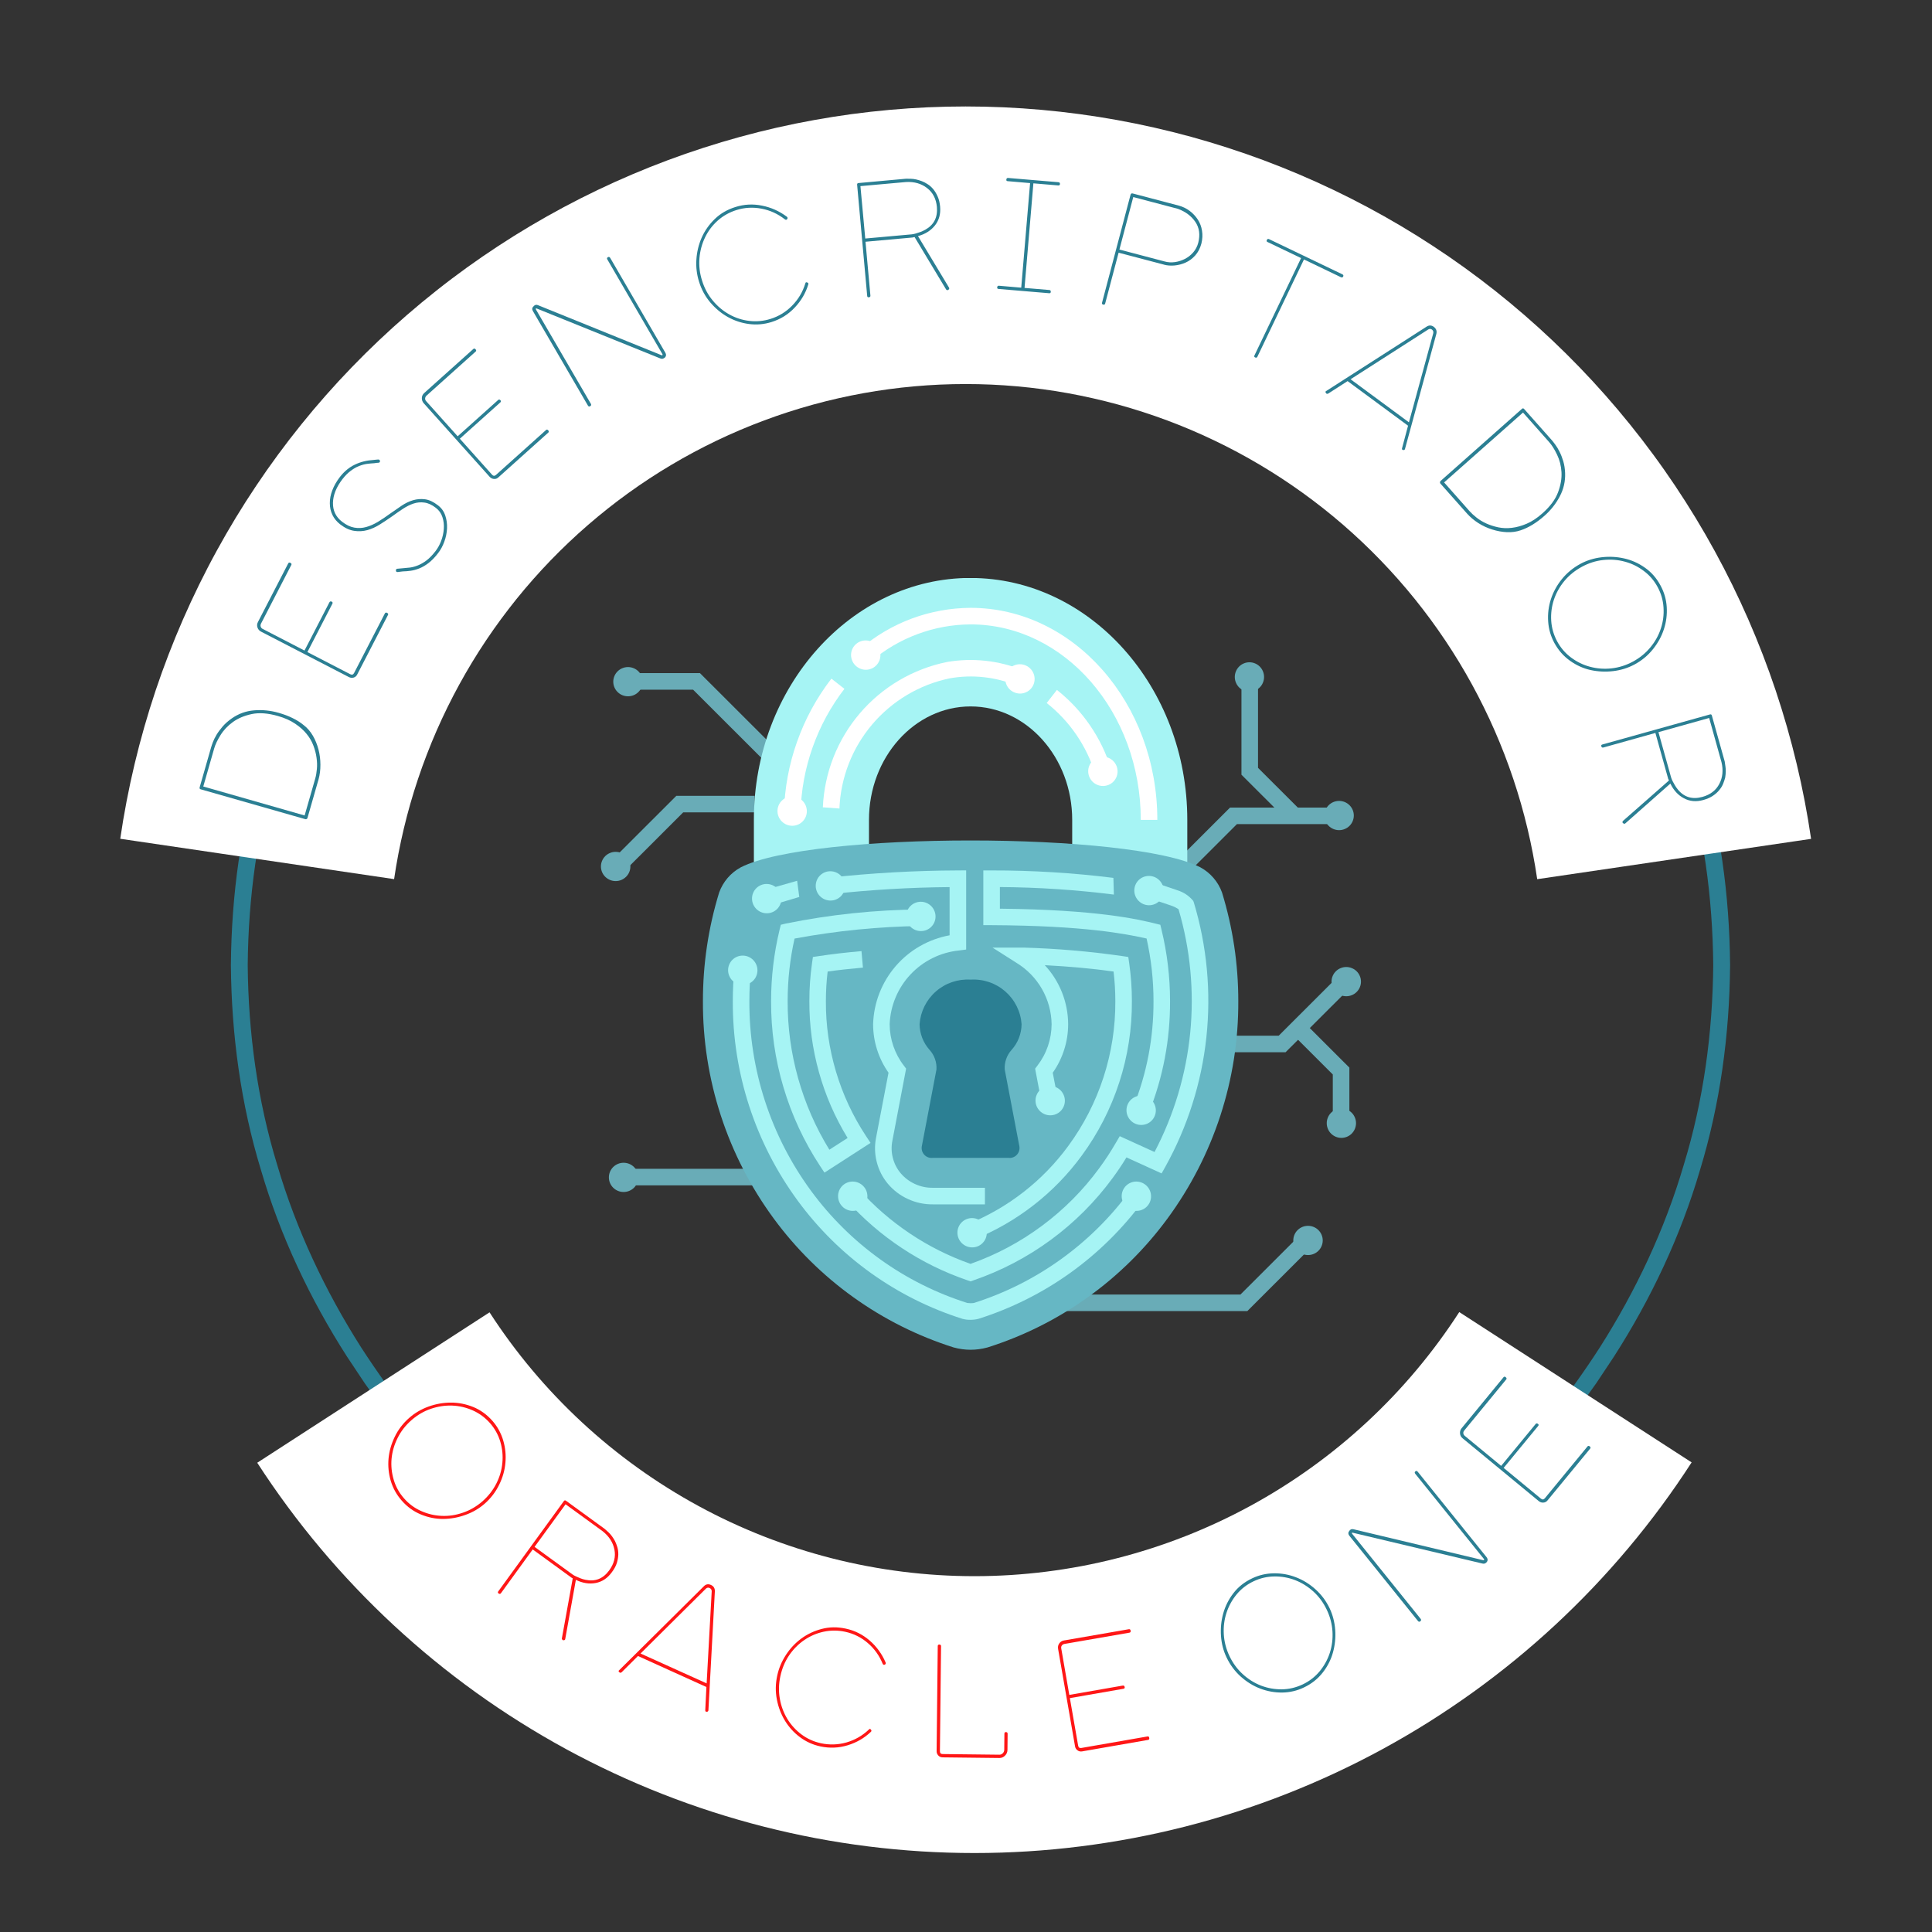 <svg xmlns="http://www.w3.org/2000/svg" xmlns:xlink="http://www.w3.org/1999/xlink" width="500" zoomAndPan="magnify" viewBox="0 0 375 375" height="500" preserveAspectRatio="xMidYMid meet" version="1.0"><rect x="0" y="0" width="375" height="375" fill="#333333" stroke="none"/><defs><g/><clipPath id="67234d17e9"><path d="M 44.812 41.832 L 335.812 41.832 L 335.812 332.832 L 44.812 332.832 Z M 44.812 41.832 " clip-rule="nonzero"/></clipPath><clipPath id="96c78932b6"><path d="M 146 112.203 L 231 112.203 L 231 221 L 146 221 Z M 146 112.203 " clip-rule="nonzero"/></clipPath><clipPath id="c23551f2a7"><path d="M 258 187 L 264.152 187 L 264.152 194 L 258 194 Z M 258 187 " clip-rule="nonzero"/></clipPath><clipPath id="f68409fcbf"><path d="M 116.402 165 L 123 165 L 123 172 L 116.402 172 Z M 116.402 165 " clip-rule="nonzero"/></clipPath></defs><g clip-path="url(#67234d17e9)"><path fill="#2b7f93" d="M 326.809 226.125 C 323.121 238.688 317.488 250.602 310.496 261.578 C 304.727 270.508 298.164 278.902 290.789 286.535 C 289.836 287.578 288.773 288.512 287.762 289.496 C 286.73 290.465 285.73 291.465 284.68 292.406 L 281.484 295.188 L 279.883 296.578 L 278.227 297.895 L 274.918 300.539 C 273.793 301.398 272.637 302.207 271.504 303.047 C 269.258 304.766 266.867 306.277 264.531 307.867 C 264.191 308.094 263.84 308.332 263.469 308.578 C 263.086 308.809 262.691 309.047 262.277 309.293 C 261.453 309.789 260.566 310.32 259.621 310.883 C 257.75 312.059 255.543 313.164 253.156 314.43 C 252.555 314.742 251.953 315.078 251.316 315.383 C 250.68 315.68 250.031 315.98 249.367 316.289 C 248.039 316.902 246.664 317.535 245.246 318.191 C 242.34 319.328 239.309 320.691 236.004 321.75 C 222.949 326.484 206.66 329.41 190.312 329.48 C 173.965 329.41 157.672 326.484 144.621 321.75 C 141.312 320.691 138.281 319.328 135.375 318.191 C 133.957 317.535 132.582 316.902 131.258 316.289 C 130.594 315.98 129.941 315.68 129.305 315.383 C 128.672 315.078 128.07 314.742 127.469 314.43 C 125.082 313.164 122.871 312.059 121.004 310.887 C 120.059 310.32 119.168 309.789 118.344 309.293 C 117.934 309.047 117.535 308.809 117.156 308.578 C 116.785 308.332 116.43 308.094 116.094 307.867 C 107.215 302.047 98.871 295.438 91.285 288.012 C 83.285 280.02 76.293 271.07 70.125 261.578 C 63.137 250.602 57.504 238.688 53.812 226.125 C 49.973 213.605 48.195 200.469 48.082 187.332 C 48.195 174.191 49.973 161.055 53.812 148.535 C 57.504 135.973 63.137 124.059 70.125 113.082 C 75.895 104.152 82.457 95.758 89.832 88.125 C 90.785 87.082 91.852 86.148 92.863 85.164 C 93.891 84.195 94.891 83.199 95.945 82.254 L 100.738 78.082 L 102.395 76.766 L 105.707 74.121 C 106.828 73.266 107.984 72.453 109.121 71.613 C 111.367 69.895 113.754 68.383 116.094 66.793 C 116.43 66.566 116.785 66.328 117.152 66.082 C 117.535 65.852 117.93 65.613 118.344 65.367 C 119.168 64.871 120.055 64.34 121.004 63.777 C 122.871 62.602 125.082 61.5 127.465 60.23 C 128.066 59.922 128.668 59.582 129.305 59.277 C 129.941 58.98 130.594 58.68 131.254 58.371 C 132.582 57.758 133.957 57.125 135.375 56.469 C 138.281 55.332 141.312 53.969 144.617 52.91 C 157.672 48.176 173.961 45.25 190.312 45.18 C 206.66 45.25 222.949 48.176 236 52.91 C 239.309 53.969 242.34 55.332 245.246 56.469 C 246.664 57.125 248.039 57.758 249.367 58.371 C 250.027 58.68 250.68 58.98 251.316 59.277 C 251.953 59.582 252.555 59.922 253.152 60.23 C 255.539 61.496 257.75 62.602 259.617 63.777 C 260.562 64.34 261.453 64.871 262.277 65.367 C 262.688 65.613 263.086 65.852 263.469 66.082 C 263.836 66.328 264.191 66.566 264.527 66.793 C 273.41 72.613 281.754 79.223 289.336 86.648 C 297.336 94.641 304.328 103.59 310.496 113.082 C 317.488 124.059 323.121 135.973 326.809 148.535 C 330.648 161.055 332.426 174.191 332.539 187.332 C 332.426 200.469 330.648 213.605 326.809 226.125 Z M 335.809 187.234 L 335.809 187.223 C 335.688 173.805 333.883 160.383 329.977 147.582 C 326.215 134.742 320.457 122.555 313.281 111.363 L 309.832 106.176 C 309.832 106.176 308.832 104.781 307.34 102.691 C 305.898 100.555 303.695 97.926 301.59 95.219 C 299.32 92.648 297.148 89.996 295.316 88.191 C 293.539 86.332 292.355 85.098 292.355 85.098 C 292.355 85.098 292.055 84.793 291.516 84.273 C 290.977 83.754 290.207 83.008 289.281 82.117 C 287.48 80.281 284.863 78.066 282.297 75.797 C 280.98 74.703 279.625 73.656 278.375 72.648 C 277.746 72.148 277.141 71.664 276.562 71.207 C 275.965 70.777 275.402 70.371 274.879 69.992 C 272.797 68.488 271.406 67.488 271.406 67.488 C 271.406 67.488 271.105 67.242 270.617 66.926 C 270.129 66.602 269.484 66.168 268.84 65.734 C 267.547 64.871 266.254 64.004 266.254 64.004 C 265.91 63.773 265.547 63.527 265.172 63.273 C 264.781 63.039 264.375 62.793 263.953 62.539 C 263.109 62.031 262.203 61.484 261.238 60.906 C 259.328 59.703 257.066 58.566 254.625 57.266 C 254.012 56.945 253.395 56.602 252.746 56.289 C 252.094 55.984 251.43 55.676 250.754 55.359 C 249.395 54.73 247.988 54.078 246.539 53.406 C 243.562 52.238 240.461 50.844 237.078 49.754 C 223.719 44.902 207.039 41.895 190.312 41.832 C 173.582 41.895 156.902 44.902 143.543 49.754 C 140.16 50.844 137.059 52.238 134.082 53.406 C 132.633 54.078 131.227 54.73 129.871 55.359 C 129.191 55.676 128.527 55.984 127.875 56.289 C 127.223 56.602 126.609 56.945 125.996 57.266 C 123.555 58.566 121.293 59.703 119.383 60.906 C 118.418 61.484 117.512 62.031 116.668 62.539 C 116.246 62.793 115.84 63.039 115.453 63.273 C 115.074 63.531 114.711 63.773 114.367 64.004 C 114.367 64.004 113.074 64.871 111.781 65.734 C 111.137 66.168 110.492 66.602 110.008 66.926 C 109.516 67.242 109.215 67.488 109.215 67.488 C 109.215 67.488 107.824 68.488 105.742 69.992 C 105.219 70.371 104.656 70.777 104.059 71.207 C 103.484 71.664 102.875 72.148 102.246 72.648 C 100.996 73.656 99.641 74.703 98.324 75.797 C 95.758 78.066 93.141 80.281 91.34 82.117 C 90.414 83.008 89.645 83.754 89.105 84.273 C 88.566 84.793 88.266 85.098 88.266 85.098 C 88.266 85.098 87.082 86.332 85.305 88.191 C 83.477 89.996 81.301 92.648 79.031 95.219 C 76.93 97.926 74.723 100.555 73.285 102.691 C 71.789 104.781 70.789 106.18 70.789 106.18 L 67.34 111.363 C 60.164 122.555 54.406 134.746 50.648 147.582 C 46.738 160.383 44.934 173.809 44.816 187.223 L 44.812 187.234 L 44.812 187.426 L 44.816 187.438 C 44.934 200.855 46.738 214.277 50.648 227.078 C 54.406 239.918 60.164 252.105 67.34 263.297 L 70.793 268.484 C 70.793 268.484 71.789 269.879 73.285 271.969 C 74.723 274.105 76.93 276.738 79.031 279.441 C 81.301 282.012 83.477 284.664 85.305 286.473 C 87.082 288.324 88.266 289.562 88.266 289.562 C 88.266 289.562 88.566 289.867 89.105 290.387 C 89.645 290.906 90.414 291.652 91.34 292.543 C 93.141 294.383 95.758 296.594 98.324 298.863 C 99.641 299.957 100.996 301.004 102.246 302.012 C 102.875 302.512 103.484 302.996 104.059 303.453 C 104.656 303.883 105.219 304.289 105.742 304.668 C 107.824 306.172 109.215 307.172 109.215 307.172 C 109.215 307.172 109.516 307.418 110.008 307.734 C 110.492 308.059 111.137 308.492 111.781 308.926 C 113.074 309.789 114.367 310.656 114.367 310.656 C 114.715 310.887 115.074 311.133 115.453 311.387 C 115.84 311.621 116.246 311.867 116.668 312.121 C 117.512 312.629 118.418 313.176 119.387 313.754 C 121.293 314.957 123.555 316.094 125.996 317.395 C 126.609 317.715 127.227 318.059 127.875 318.371 C 128.527 318.676 129.191 318.984 129.871 319.301 C 131.227 319.93 132.633 320.582 134.086 321.254 C 137.059 322.422 140.16 323.816 143.547 324.906 C 156.902 329.758 173.582 332.762 190.312 332.832 C 207.039 332.762 223.719 329.758 237.078 324.906 C 240.461 323.816 243.562 322.422 246.539 321.254 C 247.988 320.582 249.395 319.93 250.754 319.301 C 251.43 318.984 252.098 318.676 252.75 318.371 C 253.398 318.059 254.016 317.715 254.629 317.395 C 257.07 316.094 259.328 314.957 261.238 313.754 C 262.203 313.176 263.109 312.629 263.957 312.121 C 264.375 311.867 264.781 311.621 265.172 311.387 C 265.547 311.129 265.91 310.887 266.254 310.656 C 266.254 310.656 267.547 309.789 268.84 308.926 C 269.484 308.492 270.133 308.059 270.617 307.734 C 271.105 307.418 271.406 307.172 271.406 307.172 C 271.406 307.172 272.797 306.172 274.879 304.668 C 275.402 304.289 275.965 303.883 276.562 303.453 C 277.141 302.996 277.746 302.512 278.375 302.012 C 279.625 301.004 280.98 299.957 282.297 298.863 C 284.863 296.594 287.48 294.383 289.281 292.543 C 290.207 291.652 290.977 290.906 291.516 290.387 C 292.055 289.867 292.355 289.562 292.355 289.562 C 292.355 289.562 293.539 288.324 295.316 286.473 C 297.148 284.664 299.32 282.012 301.59 279.441 C 303.695 276.738 305.898 274.105 307.34 271.969 C 308.836 269.879 309.832 268.484 309.832 268.484 L 313.281 263.297 C 320.457 252.105 326.215 239.918 329.977 227.078 C 333.883 214.277 335.688 200.852 335.809 187.438 L 335.809 187.426 L 335.812 187.332 L 335.809 187.234 " fill-opacity="1" fill-rule="nonzero"/></g><path fill="#69acb7" d="M 249.527 204.242 L 239.426 204.242 L 239.426 201.031 L 248.195 201.031 L 260.094 189.145 L 262.367 191.418 Z M 249.527 204.242 " fill-opacity="1" fill-rule="nonzero"/><path fill="#69acb7" d="M 228.082 171.953 L 225.809 169.68 L 238.754 156.746 L 259.992 156.746 L 259.992 159.957 L 240.09 159.957 Z M 228.082 171.953 " fill-opacity="1" fill-rule="nonzero"/><path fill="#69acb7" d="M 250.094 159.488 L 240.965 150.371 L 240.965 131.328 L 244.18 131.328 L 244.18 149.035 L 252.371 157.215 Z M 250.094 159.488 " fill-opacity="1" fill-rule="nonzero"/><path fill="#69acb7" d="M 261.914 218.082 L 258.695 218.082 L 258.695 208.555 L 250.508 200.375 L 252.781 198.102 L 261.914 207.223 Z M 261.914 218.082 " fill-opacity="1" fill-rule="nonzero"/><path fill="#69acb7" d="M 120.711 169.566 L 118.438 167.293 L 131.277 154.469 L 146.477 154.469 L 146.477 157.68 L 132.609 157.68 Z M 120.711 169.566 " fill-opacity="1" fill-rule="nonzero"/><path fill="#69acb7" d="M 242.105 254.48 L 203.684 254.48 L 203.684 251.266 L 240.773 251.266 L 252.672 239.379 L 254.945 241.652 Z M 242.105 254.48 " fill-opacity="1" fill-rule="nonzero"/><path fill="#69acb7" d="M 120.965 226.863 L 150.766 226.863 L 150.766 230.078 L 120.965 230.078 Z M 120.965 226.863 " fill-opacity="1" fill-rule="nonzero"/><path fill="#69acb7" d="M 149.863 149.184 L 134.527 133.867 L 121.816 133.867 L 121.816 130.652 L 135.859 130.652 L 152.137 146.91 Z M 149.863 149.184 " fill-opacity="1" fill-rule="nonzero"/><g clip-path="url(#96c78932b6)"><path fill="#a6f4f4" d="M 188.391 137.117 C 199.266 137.117 208.113 147.004 208.113 159.137 L 208.113 173.945 C 208.113 186.086 199.266 195.965 188.391 195.965 C 177.512 195.965 168.668 186.082 168.668 173.945 L 168.668 159.137 C 168.668 146.996 177.516 137.117 188.391 137.117 M 188.391 112.176 C 165.258 112.176 146.328 133.309 146.328 159.129 L 146.328 173.938 C 146.328 199.77 165.254 220.891 188.391 220.891 C 211.527 220.891 230.453 199.758 230.453 173.938 L 230.453 159.137 C 230.453 133.309 211.527 112.184 188.391 112.184 Z M 188.391 112.176 " fill-opacity="1" fill-rule="nonzero"/></g><g clip-path="url(#c23551f2a7)"><path fill="#69acb7" d="M 264.164 190.531 C 264.164 190.91 264.094 191.27 263.945 191.617 C 263.801 191.965 263.594 192.273 263.328 192.539 C 263.059 192.805 262.75 193.012 262.398 193.152 C 262.051 193.297 261.688 193.371 261.309 193.371 C 260.926 193.371 260.562 193.297 260.215 193.152 C 259.863 193.012 259.555 192.805 259.285 192.539 C 259.02 192.273 258.812 191.965 258.668 191.617 C 258.52 191.27 258.449 190.91 258.449 190.531 C 258.449 190.156 258.52 189.797 258.668 189.449 C 258.812 189.102 259.02 188.793 259.285 188.527 C 259.555 188.262 259.863 188.055 260.215 187.914 C 260.562 187.77 260.926 187.695 261.309 187.695 C 261.688 187.695 262.051 187.77 262.398 187.914 C 262.75 188.055 263.059 188.262 263.328 188.527 C 263.594 188.793 263.801 189.102 263.945 189.449 C 264.094 189.797 264.164 190.156 264.164 190.531 Z M 264.164 190.531 " fill-opacity="1" fill-rule="nonzero"/></g><path fill="#69acb7" d="M 262.773 158.293 C 262.773 158.672 262.703 159.031 262.555 159.379 C 262.41 159.727 262.203 160.035 261.938 160.301 C 261.668 160.566 261.359 160.77 261.008 160.914 C 260.66 161.059 260.297 161.133 259.918 161.133 C 259.539 161.133 259.172 161.059 258.824 160.914 C 258.473 160.77 258.164 160.566 257.895 160.301 C 257.629 160.035 257.422 159.727 257.277 159.379 C 257.129 159.031 257.059 158.672 257.059 158.293 C 257.059 157.918 257.129 157.555 257.277 157.207 C 257.422 156.859 257.629 156.555 257.895 156.289 C 258.164 156.023 258.473 155.816 258.824 155.672 C 259.172 155.531 259.539 155.457 259.918 155.457 C 260.297 155.457 260.66 155.531 261.008 155.672 C 261.359 155.816 261.668 156.023 261.938 156.289 C 262.203 156.555 262.41 156.859 262.555 157.207 C 262.703 157.555 262.773 157.918 262.773 158.293 Z M 262.773 158.293 " fill-opacity="1" fill-rule="nonzero"/><path fill="#69acb7" d="M 245.355 131.402 C 245.355 131.781 245.281 132.145 245.137 132.496 C 244.996 132.844 244.789 133.152 244.523 133.422 C 244.258 133.688 243.949 133.895 243.602 134.039 C 243.254 134.184 242.891 134.258 242.516 134.258 C 242.137 134.258 241.773 134.184 241.426 134.039 C 241.078 133.895 240.773 133.688 240.504 133.422 C 240.238 133.152 240.035 132.844 239.891 132.496 C 239.746 132.145 239.672 131.781 239.672 131.402 C 239.672 131.023 239.746 130.66 239.891 130.312 C 240.035 129.961 240.238 129.652 240.504 129.383 C 240.773 129.117 241.078 128.91 241.426 128.766 C 241.773 128.621 242.137 128.547 242.516 128.547 C 242.891 128.547 243.254 128.621 243.602 128.766 C 243.949 128.91 244.258 129.117 244.523 129.383 C 244.789 129.652 244.996 129.961 245.137 130.312 C 245.281 130.66 245.355 131.023 245.355 131.402 Z M 245.355 131.402 " fill-opacity="1" fill-rule="nonzero"/><path fill="#69acb7" d="M 263.203 218.008 C 263.203 218.387 263.129 218.75 262.984 219.102 C 262.84 219.449 262.637 219.758 262.371 220.027 C 262.105 220.293 261.797 220.5 261.449 220.645 C 261.102 220.789 260.738 220.863 260.363 220.863 C 259.984 220.863 259.621 220.789 259.273 220.645 C 258.926 220.5 258.621 220.293 258.352 220.027 C 258.086 219.758 257.883 219.449 257.738 219.102 C 257.594 218.75 257.52 218.387 257.52 218.008 C 257.52 217.629 257.594 217.266 257.738 216.914 C 257.883 216.566 258.086 216.258 258.352 215.988 C 258.621 215.723 258.926 215.516 259.273 215.371 C 259.621 215.227 259.984 215.152 260.363 215.152 C 260.738 215.152 261.102 215.227 261.449 215.371 C 261.797 215.516 262.105 215.723 262.371 215.988 C 262.637 216.258 262.84 216.566 262.984 216.914 C 263.129 217.266 263.203 217.629 263.203 218.008 Z M 263.203 218.008 " fill-opacity="1" fill-rule="nonzero"/><g clip-path="url(#f68409fcbf)"><path fill="#69acb7" d="M 122.355 168.18 C 122.355 168.555 122.285 168.918 122.141 169.266 C 121.996 169.613 121.789 169.918 121.52 170.184 C 121.25 170.449 120.941 170.656 120.594 170.801 C 120.242 170.945 119.879 171.016 119.5 171.016 C 119.121 171.016 118.754 170.945 118.406 170.801 C 118.055 170.656 117.746 170.449 117.477 170.184 C 117.211 169.918 117.004 169.613 116.859 169.266 C 116.715 168.918 116.641 168.555 116.641 168.18 C 116.641 167.801 116.715 167.441 116.859 167.094 C 117.004 166.746 117.211 166.438 117.477 166.172 C 117.746 165.906 118.055 165.703 118.406 165.559 C 118.754 165.414 119.121 165.344 119.5 165.344 C 119.879 165.344 120.242 165.414 120.594 165.559 C 120.941 165.703 121.25 165.906 121.52 166.172 C 121.789 166.438 121.996 166.746 122.141 167.094 C 122.285 167.441 122.355 167.801 122.355 168.18 Z M 122.355 168.18 " fill-opacity="1" fill-rule="nonzero"/></g><path fill="#69acb7" d="M 256.742 240.77 C 256.742 241.145 256.668 241.508 256.523 241.855 C 256.379 242.203 256.172 242.508 255.906 242.777 C 255.637 243.043 255.328 243.246 254.977 243.391 C 254.629 243.535 254.262 243.605 253.883 243.605 C 253.504 243.605 253.141 243.535 252.789 243.391 C 252.441 243.246 252.133 243.043 251.863 242.777 C 251.594 242.508 251.387 242.203 251.242 241.855 C 251.098 241.508 251.027 241.145 251.027 240.77 C 251.027 240.395 251.098 240.031 251.242 239.684 C 251.387 239.336 251.594 239.031 251.863 238.762 C 252.133 238.496 252.441 238.293 252.789 238.148 C 253.141 238.004 253.504 237.934 253.883 237.934 C 254.262 237.934 254.629 238.004 254.977 238.148 C 255.328 238.293 255.637 238.496 255.906 238.762 C 256.172 239.031 256.379 239.336 256.523 239.684 C 256.668 240.031 256.742 240.395 256.742 240.77 Z M 256.742 240.77 " fill-opacity="1" fill-rule="nonzero"/><path fill="#69acb7" d="M 124.754 132.316 C 124.754 132.691 124.68 133.055 124.535 133.402 C 124.391 133.746 124.184 134.055 123.914 134.32 C 123.648 134.586 123.34 134.793 122.988 134.938 C 122.637 135.078 122.273 135.152 121.895 135.152 C 121.516 135.152 121.152 135.078 120.801 134.938 C 120.449 134.793 120.141 134.586 119.875 134.32 C 119.605 134.055 119.398 133.746 119.254 133.402 C 119.109 133.055 119.035 132.691 119.035 132.316 C 119.035 131.938 119.109 131.578 119.254 131.23 C 119.398 130.883 119.605 130.574 119.875 130.309 C 120.141 130.043 120.449 129.836 120.801 129.695 C 121.152 129.551 121.516 129.477 121.895 129.477 C 122.273 129.477 122.637 129.551 122.988 129.695 C 123.34 129.836 123.648 130.043 123.914 130.309 C 124.184 130.574 124.391 130.883 124.535 131.23 C 124.68 131.578 124.754 131.938 124.754 132.316 Z M 124.754 132.316 " fill-opacity="1" fill-rule="nonzero"/><path fill="#69acb7" d="M 123.898 228.527 C 123.898 228.902 123.824 229.266 123.68 229.613 C 123.535 229.961 123.328 230.266 123.062 230.535 C 122.793 230.801 122.484 231.004 122.133 231.148 C 121.785 231.293 121.418 231.363 121.039 231.363 C 120.66 231.363 120.297 231.293 119.945 231.148 C 119.598 231.004 119.289 230.801 119.02 230.535 C 118.75 230.266 118.547 229.961 118.398 229.613 C 118.254 229.266 118.184 228.902 118.184 228.527 C 118.184 228.152 118.254 227.789 118.398 227.441 C 118.547 227.094 118.75 226.789 119.02 226.52 C 119.289 226.254 119.598 226.051 119.945 225.906 C 120.297 225.762 120.66 225.691 121.039 225.691 C 121.418 225.691 121.785 225.762 122.133 225.906 C 122.484 226.051 122.793 226.254 123.062 226.52 C 123.328 226.789 123.535 227.094 123.68 227.441 C 123.824 227.789 123.898 228.152 123.898 228.527 Z M 123.898 228.527 " fill-opacity="1" fill-rule="nonzero"/><path fill="#66b7c4" d="M 143.793 168.344 C 142.816 168.875 141.965 169.559 141.238 170.402 C 140.516 171.246 139.965 172.191 139.586 173.234 C 137.48 180.109 136.434 187.137 136.438 194.324 C 136.422 198.094 136.703 201.84 137.285 205.562 C 137.867 209.285 138.742 212.938 139.91 216.523 C 141.078 220.105 142.523 223.574 144.246 226.93 C 145.969 230.281 147.945 233.477 150.18 236.516 C 152.336 239.453 154.715 242.203 157.309 244.77 C 159.902 247.332 162.684 249.676 165.648 251.801 C 168.613 253.926 171.73 255.805 174.992 257.438 C 178.254 259.07 181.625 260.438 185.105 261.539 C 187.297 262.137 189.484 262.137 191.676 261.539 C 195.156 260.438 198.527 259.074 201.789 257.441 C 205.055 255.805 208.168 253.926 211.137 251.801 C 214.102 249.68 216.883 247.332 219.477 244.77 C 222.074 242.207 224.449 239.453 226.609 236.516 C 228.844 233.477 230.82 230.281 232.543 226.93 C 234.266 223.574 235.711 220.105 236.879 216.523 C 238.043 212.938 238.922 209.285 239.504 205.562 C 240.086 201.84 240.367 198.094 240.352 194.324 C 240.355 187.137 239.301 180.109 237.195 173.238 C 236.82 172.195 236.266 171.25 235.543 170.41 C 234.816 169.566 233.969 168.879 232.992 168.348 C 219.375 161.398 157.402 161.398 143.793 168.344 Z M 143.793 168.344 " fill-opacity="1" fill-rule="nonzero"/><path fill="#2b7f93" d="M 195.016 207.59 L 197.867 222.535 C 197.887 222.684 197.895 222.828 197.883 222.977 C 197.871 223.125 197.844 223.27 197.797 223.414 C 197.754 223.555 197.691 223.691 197.617 223.816 C 197.539 223.945 197.449 224.062 197.348 224.168 C 197.242 224.277 197.129 224.371 197.004 224.449 C 196.879 224.531 196.746 224.594 196.605 224.645 C 196.465 224.695 196.32 224.727 196.172 224.746 C 196.023 224.762 195.875 224.758 195.727 224.742 L 181.051 224.742 C 180.906 224.758 180.758 224.762 180.609 224.742 C 180.461 224.727 180.316 224.695 180.176 224.645 C 180.035 224.594 179.902 224.531 179.777 224.449 C 179.652 224.371 179.539 224.277 179.434 224.168 C 179.332 224.062 179.242 223.945 179.164 223.816 C 179.086 223.691 179.027 223.555 178.98 223.414 C 178.938 223.27 178.91 223.125 178.898 222.977 C 178.887 222.828 178.891 222.684 178.914 222.535 L 181.766 207.59 C 181.809 206.887 181.715 206.207 181.48 205.543 C 181.246 204.883 180.895 204.289 180.418 203.77 C 179.809 203.086 179.336 202.312 179.004 201.457 C 178.672 200.602 178.504 199.711 178.492 198.793 C 178.535 198.188 178.637 197.59 178.797 197 C 178.961 196.414 179.176 195.848 179.445 195.301 C 179.719 194.754 180.039 194.242 180.41 193.758 C 180.785 193.277 181.199 192.836 181.66 192.434 C 182.117 192.031 182.613 191.68 183.141 191.375 C 183.668 191.07 184.223 190.82 184.797 190.625 C 185.375 190.43 185.965 190.289 186.57 190.207 C 187.176 190.129 187.781 190.105 188.391 190.145 C 189 190.105 189.605 190.129 190.211 190.211 C 190.816 190.289 191.406 190.43 191.984 190.625 C 192.562 190.82 193.113 191.07 193.641 191.375 C 194.172 191.68 194.664 192.035 195.121 192.434 C 195.582 192.836 195.996 193.277 196.371 193.762 C 196.742 194.242 197.062 194.758 197.336 195.301 C 197.605 195.848 197.824 196.414 197.984 197 C 198.145 197.59 198.246 198.188 198.289 198.793 C 198.277 199.711 198.109 200.602 197.777 201.457 C 197.445 202.312 196.973 203.086 196.359 203.77 C 195.887 204.293 195.535 204.883 195.301 205.543 C 195.07 206.207 194.973 206.887 195.016 207.59 Z M 195.016 207.59 " fill-opacity="1" fill-rule="nonzero"/><path fill="#ffffff" d="M 199.977 129.77 C 200.246 130.035 200.453 130.344 200.598 130.691 C 200.742 131.043 200.816 131.406 200.82 131.781 C 200.82 132.16 200.75 132.523 200.605 132.871 C 200.461 133.219 200.258 133.527 199.988 133.793 C 199.723 134.059 199.418 134.262 199.066 134.406 C 198.719 134.551 198.355 134.621 197.977 134.621 C 197.602 134.617 197.238 134.543 196.887 134.398 C 196.539 134.254 196.23 134.047 195.961 133.781 C 195.691 133.512 195.484 133.203 195.34 132.855 C 195.195 132.504 195.121 132.141 195.121 131.766 C 195.117 131.387 195.191 131.023 195.332 130.676 C 195.477 130.328 195.684 130.02 195.949 129.754 C 196.215 129.488 196.523 129.285 196.871 129.141 C 197.219 129 197.582 128.926 197.961 128.93 C 198.34 128.93 198.703 129.004 199.051 129.148 C 199.402 129.293 199.711 129.5 199.977 129.77 Z M 199.977 129.77 " fill-opacity="1" fill-rule="nonzero"/><path fill="#ffffff" d="M 170.047 125.148 C 170.316 125.414 170.523 125.723 170.668 126.074 C 170.812 126.422 170.887 126.785 170.887 127.164 C 170.887 127.539 170.816 127.902 170.676 128.25 C 170.531 128.598 170.324 128.906 170.059 129.172 C 169.793 129.438 169.484 129.645 169.137 129.785 C 168.789 129.93 168.426 130 168.047 130 C 167.668 130 167.305 129.926 166.957 129.781 C 166.605 129.633 166.297 129.43 166.031 129.16 C 165.762 128.895 165.555 128.586 165.41 128.234 C 165.266 127.887 165.191 127.523 165.188 127.145 C 165.188 126.77 165.258 126.406 165.402 126.059 C 165.547 125.711 165.75 125.402 166.016 125.137 C 166.285 124.871 166.59 124.664 166.941 124.523 C 167.289 124.379 167.652 124.309 168.031 124.309 C 168.406 124.309 168.77 124.383 169.121 124.527 C 169.469 124.676 169.777 124.879 170.047 125.148 Z M 170.047 125.148 " fill-opacity="1" fill-rule="nonzero"/><path fill="#ffffff" d="M 155.766 155.43 C 156.035 155.699 156.242 156.008 156.387 156.355 C 156.531 156.703 156.605 157.066 156.609 157.445 C 156.609 157.824 156.539 158.184 156.395 158.535 C 156.25 158.883 156.047 159.188 155.777 159.453 C 155.512 159.723 155.207 159.926 154.855 160.07 C 154.508 160.211 154.145 160.285 153.766 160.281 C 153.391 160.281 153.027 160.207 152.676 160.062 C 152.328 159.918 152.02 159.711 151.75 159.441 C 151.48 159.176 151.273 158.867 151.129 158.52 C 150.984 158.168 150.91 157.805 150.91 157.43 C 150.906 157.051 150.98 156.688 151.121 156.34 C 151.266 155.992 151.473 155.684 151.738 155.418 C 152.004 155.152 152.312 154.949 152.66 154.805 C 153.008 154.66 153.371 154.59 153.75 154.59 C 154.129 154.594 154.492 154.664 154.84 154.812 C 155.191 154.957 155.5 155.164 155.766 155.43 Z M 155.766 155.43 " fill-opacity="1" fill-rule="nonzero"/><path fill="#ffffff" d="M 216.078 147.707 C 216.348 147.977 216.555 148.285 216.699 148.633 C 216.844 148.984 216.918 149.344 216.918 149.723 C 216.922 150.102 216.848 150.465 216.707 150.812 C 216.562 151.16 216.355 151.465 216.09 151.734 C 215.824 152 215.516 152.203 215.168 152.348 C 214.82 152.488 214.457 152.562 214.078 152.559 C 213.699 152.559 213.336 152.484 212.988 152.34 C 212.637 152.195 212.328 151.988 212.062 151.719 C 211.793 151.453 211.586 151.145 211.441 150.797 C 211.297 150.445 211.223 150.082 211.219 149.707 C 211.219 149.328 211.289 148.965 211.434 148.617 C 211.578 148.27 211.781 147.961 212.051 147.695 C 212.316 147.43 212.621 147.227 212.973 147.082 C 213.32 146.938 213.684 146.867 214.062 146.867 C 214.438 146.871 214.801 146.941 215.152 147.09 C 215.5 147.234 215.809 147.441 216.078 147.707 Z M 216.078 147.707 " fill-opacity="1" fill-rule="nonzero"/><path fill="#a6f4f4" d="M 150.824 172.414 C 151.09 172.684 151.297 172.992 151.441 173.34 C 151.59 173.691 151.66 174.055 151.664 174.43 C 151.664 174.809 151.594 175.172 151.449 175.52 C 151.305 175.867 151.102 176.176 150.836 176.441 C 150.57 176.707 150.262 176.91 149.914 177.055 C 149.562 177.199 149.199 177.27 148.824 177.266 C 148.445 177.266 148.082 177.191 147.73 177.047 C 147.383 176.902 147.074 176.695 146.805 176.43 C 146.539 176.16 146.332 175.852 146.184 175.504 C 146.039 175.152 145.965 174.789 145.965 174.414 C 145.965 174.035 146.035 173.672 146.18 173.324 C 146.32 172.977 146.527 172.668 146.793 172.402 C 147.059 172.137 147.367 171.934 147.715 171.789 C 148.062 171.645 148.426 171.574 148.805 171.578 C 149.184 171.578 149.547 171.652 149.895 171.797 C 150.246 171.941 150.555 172.148 150.824 172.414 Z M 150.824 172.414 " fill-opacity="1" fill-rule="nonzero"/><path fill="#a6f4f4" d="M 163.188 169.945 C 163.457 170.215 163.664 170.523 163.809 170.871 C 163.957 171.223 164.027 171.586 164.031 171.961 C 164.031 172.34 163.961 172.703 163.816 173.051 C 163.672 173.398 163.469 173.707 163.203 173.973 C 162.934 174.238 162.629 174.441 162.277 174.586 C 161.93 174.73 161.566 174.801 161.188 174.797 C 160.812 174.797 160.449 174.723 160.098 174.578 C 159.75 174.434 159.441 174.227 159.172 173.961 C 158.902 173.691 158.695 173.383 158.551 173.035 C 158.406 172.684 158.332 172.32 158.332 171.945 C 158.332 171.566 158.402 171.203 158.547 170.855 C 158.688 170.508 158.895 170.199 159.16 169.934 C 159.426 169.668 159.734 169.465 160.082 169.32 C 160.43 169.176 160.793 169.105 161.172 169.109 C 161.551 169.109 161.914 169.184 162.262 169.328 C 162.613 169.473 162.922 169.68 163.188 169.945 Z M 163.188 169.945 " fill-opacity="1" fill-rule="nonzero"/><path fill="#a6f4f4" d="M 180.746 175.871 C 181.016 176.141 181.223 176.449 181.367 176.797 C 181.512 177.145 181.586 177.508 181.586 177.887 C 181.59 178.262 181.516 178.625 181.375 178.973 C 181.23 179.324 181.023 179.629 180.758 179.895 C 180.492 180.16 180.184 180.367 179.836 180.512 C 179.488 180.652 179.125 180.723 178.746 180.723 C 178.367 180.723 178.004 180.648 177.656 180.504 C 177.305 180.359 176.996 180.152 176.73 179.883 C 176.461 179.617 176.254 179.309 176.109 178.957 C 175.965 178.609 175.891 178.246 175.891 177.867 C 175.887 177.492 175.961 177.129 176.102 176.781 C 176.246 176.434 176.449 176.125 176.719 175.859 C 176.984 175.594 177.293 175.387 177.641 175.246 C 177.988 175.102 178.352 175.031 178.73 175.031 C 179.105 175.031 179.473 175.105 179.82 175.25 C 180.172 175.398 180.48 175.605 180.746 175.871 Z M 180.746 175.871 " fill-opacity="1" fill-rule="nonzero"/><path fill="#a6f4f4" d="M 146.18 186.32 C 146.445 186.59 146.652 186.895 146.801 187.246 C 146.945 187.594 147.02 187.957 147.02 188.336 C 147.02 188.711 146.949 189.074 146.805 189.422 C 146.664 189.773 146.457 190.078 146.191 190.344 C 145.926 190.609 145.617 190.816 145.27 190.957 C 144.922 191.102 144.559 191.172 144.18 191.172 C 143.801 191.172 143.438 191.098 143.09 190.953 C 142.738 190.805 142.43 190.602 142.16 190.332 C 141.895 190.066 141.688 189.758 141.543 189.406 C 141.395 189.059 141.324 188.695 141.32 188.316 C 141.32 187.941 141.391 187.578 141.535 187.23 C 141.68 186.883 141.883 186.574 142.148 186.309 C 142.414 186.043 142.723 185.836 143.07 185.695 C 143.422 185.551 143.785 185.48 144.16 185.48 C 144.539 185.48 144.902 185.555 145.254 185.699 C 145.602 185.848 145.91 186.055 146.18 186.32 Z M 146.18 186.32 " fill-opacity="1" fill-rule="nonzero"/><path fill="#a6f4f4" d="M 190.691 237.266 C 190.961 237.535 191.168 237.844 191.312 238.191 C 191.457 238.539 191.531 238.902 191.531 239.281 C 191.535 239.66 191.465 240.023 191.32 240.371 C 191.176 240.719 190.973 241.023 190.703 241.289 C 190.438 241.559 190.133 241.762 189.781 241.906 C 189.434 242.047 189.07 242.121 188.691 242.117 C 188.316 242.117 187.949 242.043 187.602 241.898 C 187.254 241.754 186.945 241.547 186.676 241.277 C 186.406 241.012 186.199 240.703 186.055 240.355 C 185.91 240.004 185.836 239.641 185.836 239.266 C 185.832 238.887 185.906 238.523 186.047 238.176 C 186.191 237.828 186.398 237.52 186.664 237.254 C 186.93 236.988 187.238 236.785 187.586 236.641 C 187.934 236.496 188.297 236.426 188.676 236.426 C 189.055 236.43 189.418 236.5 189.766 236.648 C 190.117 236.793 190.426 237 190.691 237.266 Z M 190.691 237.266 " fill-opacity="1" fill-rule="nonzero"/><path fill="#a6f4f4" d="M 205.852 211.629 C 206.117 211.898 206.324 212.207 206.469 212.555 C 206.617 212.902 206.691 213.266 206.691 213.645 C 206.691 214.02 206.621 214.383 206.477 214.73 C 206.332 215.082 206.129 215.387 205.863 215.652 C 205.598 215.918 205.289 216.125 204.941 216.27 C 204.59 216.41 204.227 216.48 203.852 216.48 C 203.473 216.48 203.109 216.406 202.758 216.262 C 202.41 216.117 202.102 215.91 201.832 215.641 C 201.566 215.375 201.359 215.066 201.211 214.715 C 201.066 214.367 200.992 214.004 200.992 213.625 C 200.992 213.25 201.062 212.887 201.207 212.539 C 201.348 212.191 201.555 211.883 201.82 211.617 C 202.086 211.352 202.395 211.145 202.742 211.004 C 203.094 210.859 203.453 210.789 203.832 210.789 C 204.211 210.789 204.574 210.863 204.926 211.008 C 205.273 211.156 205.582 211.363 205.852 211.629 Z M 205.852 211.629 " fill-opacity="1" fill-rule="nonzero"/><path fill="#a6f4f4" d="M 167.523 230.18 C 167.793 230.445 168 230.754 168.145 231.105 C 168.289 231.453 168.363 231.816 168.363 232.195 C 168.367 232.57 168.293 232.934 168.152 233.281 C 168.008 233.629 167.801 233.938 167.535 234.203 C 167.27 234.469 166.961 234.676 166.613 234.816 C 166.266 234.961 165.902 235.031 165.523 235.031 C 165.145 235.031 164.781 234.957 164.434 234.812 C 164.082 234.664 163.773 234.461 163.508 234.191 C 163.238 233.922 163.031 233.617 162.887 233.266 C 162.742 232.918 162.668 232.555 162.668 232.176 C 162.664 231.801 162.738 231.438 162.879 231.09 C 163.023 230.742 163.227 230.434 163.496 230.168 C 163.762 229.902 164.07 229.695 164.418 229.555 C 164.766 229.41 165.129 229.34 165.508 229.34 C 165.883 229.34 166.25 229.414 166.598 229.559 C 166.949 229.707 167.258 229.91 167.523 230.18 Z M 167.523 230.18 " fill-opacity="1" fill-rule="nonzero"/><path fill="#a6f4f4" d="M 225.027 170.855 C 225.293 171.121 225.5 171.43 225.645 171.781 C 225.793 172.129 225.867 172.492 225.867 172.871 C 225.867 173.246 225.797 173.609 225.652 173.957 C 225.508 174.305 225.305 174.613 225.039 174.879 C 224.773 175.145 224.465 175.352 224.117 175.492 C 223.766 175.637 223.402 175.707 223.027 175.707 C 222.648 175.707 222.285 175.633 221.934 175.488 C 221.586 175.34 221.277 175.133 221.008 174.867 C 220.742 174.598 220.535 174.293 220.387 173.941 C 220.242 173.594 220.168 173.23 220.168 172.852 C 220.168 172.477 220.238 172.113 220.383 171.766 C 220.523 171.414 220.73 171.109 220.996 170.844 C 221.262 170.578 221.57 170.371 221.918 170.23 C 222.27 170.086 222.633 170.016 223.008 170.016 C 223.387 170.016 223.75 170.09 224.102 170.234 C 224.449 170.383 224.758 170.586 225.027 170.855 Z M 225.027 170.855 " fill-opacity="1" fill-rule="nonzero"/><path fill="#a6f4f4" d="M 223.508 213.5 C 223.773 213.77 223.98 214.078 224.125 214.426 C 224.273 214.773 224.344 215.137 224.348 215.516 C 224.348 215.895 224.277 216.254 224.133 216.605 C 223.988 216.953 223.785 217.258 223.52 217.523 C 223.254 217.789 222.945 217.996 222.598 218.141 C 222.246 218.281 221.883 218.352 221.508 218.352 C 221.129 218.352 220.766 218.277 220.414 218.133 C 220.066 217.988 219.758 217.781 219.488 217.512 C 219.223 217.246 219.016 216.938 218.867 216.586 C 218.723 216.238 218.648 215.875 218.648 215.5 C 218.648 215.121 218.719 214.758 218.863 214.41 C 219.004 214.062 219.211 213.754 219.477 213.488 C 219.742 213.223 220.051 213.02 220.398 212.875 C 220.746 212.73 221.109 212.66 221.488 212.66 C 221.867 212.664 222.23 212.734 222.578 212.883 C 222.93 213.027 223.238 213.234 223.508 213.5 Z M 223.508 213.5 " fill-opacity="1" fill-rule="nonzero"/><path fill="#a6f4f4" d="M 222.578 230.18 C 222.848 230.449 223.055 230.758 223.199 231.105 C 223.344 231.457 223.418 231.82 223.418 232.195 C 223.422 232.574 223.348 232.938 223.207 233.285 C 223.062 233.633 222.855 233.938 222.59 234.207 C 222.324 234.473 222.016 234.676 221.668 234.82 C 221.32 234.961 220.957 235.035 220.578 235.031 C 220.199 235.031 219.836 234.957 219.488 234.812 C 219.137 234.668 218.828 234.461 218.562 234.191 C 218.293 233.926 218.086 233.617 217.941 233.27 C 217.797 232.918 217.723 232.555 217.719 232.18 C 217.719 231.801 217.789 231.438 217.934 231.09 C 218.078 230.742 218.281 230.434 218.551 230.168 C 218.816 229.902 219.121 229.699 219.473 229.555 C 219.82 229.41 220.184 229.34 220.562 229.34 C 220.938 229.344 221.301 229.418 221.652 229.562 C 222 229.707 222.309 229.914 222.578 230.18 Z M 222.578 230.18 " fill-opacity="1" fill-rule="nonzero"/><path fill="#a6f4f4" d="M 160.027 227.605 L 159.148 226.277 C 156.035 221.531 153.672 216.441 152.059 211.004 C 150.441 205.562 149.648 200.008 149.668 194.336 C 149.668 189.641 150.219 185.012 151.32 180.449 L 151.555 179.496 L 152.504 179.266 C 161.164 177.504 169.91 176.59 178.75 176.523 L 178.855 179.734 C 170.574 179.844 162.363 180.66 154.223 182.176 C 153.328 186.176 152.883 190.23 152.883 194.34 C 152.867 199.426 153.547 204.418 154.922 209.312 C 156.297 214.207 158.316 218.824 160.977 223.156 L 164.52 220.883 C 162.074 216.883 160.219 212.629 158.961 208.117 C 157.699 203.605 157.078 199.008 157.098 194.324 C 157.094 191.848 157.266 189.383 157.617 186.93 L 157.785 185.75 L 158.965 185.574 C 161.422 185.199 164.195 184.875 167.215 184.613 L 167.496 187.812 C 165.02 188.031 162.727 188.285 160.645 188.574 C 160.418 190.484 160.305 192.402 160.305 194.324 C 160.281 198.969 160.934 203.52 162.258 207.977 C 163.582 212.43 165.52 216.598 168.074 220.48 L 168.969 221.836 Z M 160.027 227.605 " fill-opacity="1" fill-rule="nonzero"/><path fill="#a6f4f4" d="M 222.957 216.094 L 219.969 214.898 C 222.609 208.293 223.918 201.438 223.895 194.324 C 223.895 190.223 223.449 186.168 222.551 182.164 C 218.484 181.27 210.59 179.664 192.461 179.574 L 190.863 179.574 L 190.863 168.949 L 192.48 168.949 C 200.387 168.938 208.262 169.418 216.109 170.395 L 216.203 173.637 C 208.855 172.715 201.484 172.227 194.078 172.176 L 194.078 176.375 C 213.117 176.57 220.926 178.453 224.266 179.266 L 225.219 179.5 L 225.449 180.449 C 226.551 185 227.105 189.629 227.105 194.328 C 227.129 201.852 225.746 209.105 222.957 216.094 Z M 222.957 216.094 " fill-opacity="1" fill-rule="nonzero"/><path fill="#a6f4f4" d="M 191.172 233.766 L 181.051 233.766 C 179.367 233.777 177.762 233.434 176.234 232.73 C 174.703 232.027 173.398 231.031 172.316 229.746 C 171.289 228.508 170.578 227.109 170.18 225.551 C 169.781 223.996 169.734 222.426 170.039 220.848 L 172.461 208.211 C 171.492 206.832 170.75 205.34 170.238 203.73 C 169.727 202.125 169.473 200.48 169.469 198.793 C 169.5 197.766 169.617 196.75 169.82 195.742 C 170.027 194.734 170.312 193.754 170.684 192.793 C 171.059 191.836 171.508 190.914 172.035 190.035 C 172.566 189.152 173.164 188.324 173.836 187.543 C 174.508 186.762 175.238 186.047 176.031 185.391 C 176.824 184.738 177.668 184.152 178.559 183.645 C 179.453 183.133 180.383 182.699 181.348 182.348 C 182.312 181.992 183.305 181.727 184.316 181.539 L 184.316 172.184 C 176.645 172.25 168.992 172.703 161.367 173.539 L 160.992 170.348 C 169.273 169.445 177.578 168.98 185.91 168.949 L 187.531 168.938 L 187.531 184.305 L 186.133 184.488 C 185.242 184.578 184.367 184.75 183.508 184.996 C 182.648 185.242 181.816 185.566 181.016 185.961 C 180.211 186.359 179.449 186.824 178.73 187.355 C 178.012 187.887 177.348 188.48 176.734 189.133 C 176.121 189.785 175.57 190.484 175.086 191.234 C 174.598 191.984 174.18 192.773 173.836 193.598 C 173.488 194.422 173.219 195.273 173.027 196.145 C 172.832 197.02 172.719 197.902 172.684 198.793 C 172.688 200.25 172.926 201.668 173.398 203.047 C 173.875 204.426 174.555 205.695 175.445 206.848 L 175.875 207.418 L 173.203 221.453 C 172.988 222.559 173.02 223.66 173.301 224.75 C 173.578 225.844 174.078 226.824 174.797 227.695 C 175.574 228.613 176.508 229.32 177.605 229.82 C 178.699 230.32 179.852 230.562 181.055 230.547 L 191.176 230.547 Z M 191.172 233.766 " fill-opacity="1" fill-rule="nonzero"/><path fill="#a6f4f4" d="M 188.988 240.613 L 187.801 237.629 C 191.711 236.051 195.328 233.969 198.656 231.383 C 201.98 228.793 204.887 225.801 207.375 222.398 C 208.859 220.375 210.172 218.25 211.316 216.02 C 212.457 213.785 213.418 211.477 214.191 209.094 C 214.965 206.707 215.543 204.277 215.93 201.801 C 216.312 199.324 216.5 196.832 216.484 194.324 C 216.484 192.398 216.371 190.484 216.141 188.574 C 212.164 188.012 207.691 187.598 202.793 187.34 C 204.242 188.898 205.355 190.668 206.141 192.645 C 206.922 194.621 207.316 196.676 207.328 198.801 C 207.324 200.488 207.07 202.133 206.559 203.738 C 206.047 205.348 205.309 206.84 204.336 208.219 L 205.324 213.348 L 202.152 213.945 L 200.918 207.426 L 201.348 206.859 C 202.238 205.703 202.922 204.434 203.398 203.055 C 203.871 201.672 204.109 200.254 204.117 198.793 C 204.098 197.594 203.93 196.418 203.613 195.262 C 203.297 194.105 202.84 193.008 202.246 191.965 C 201.648 190.926 200.934 189.977 200.098 189.117 C 199.258 188.258 198.328 187.516 197.305 186.891 L 192.641 183.926 L 198.609 183.926 C 205.043 184.109 211.449 184.656 217.82 185.57 L 219 185.75 L 219.172 186.926 C 219.523 189.387 219.703 191.852 219.699 194.32 C 219.715 197 219.52 199.66 219.105 202.305 C 218.695 204.949 218.078 207.543 217.25 210.09 C 216.422 212.637 215.398 215.102 214.18 217.484 C 212.957 219.867 211.555 222.137 209.969 224.297 C 207.305 227.941 204.188 231.148 200.621 233.922 C 197.059 236.691 193.18 238.922 188.988 240.613 Z M 188.988 240.613 " fill-opacity="1" fill-rule="nonzero"/><path fill="#a6f4f4" d="M 188.391 256.176 C 187.855 256.188 187.328 256.125 186.809 255.984 C 183.625 254.977 180.539 253.723 177.555 252.23 C 174.57 250.734 171.723 249.016 169.008 247.07 C 166.297 245.125 163.75 242.977 161.379 240.633 C 159.004 238.285 156.832 235.766 154.855 233.078 C 152.805 230.285 150.988 227.352 149.406 224.273 C 147.824 221.191 146.5 218.004 145.426 214.715 C 144.355 211.422 143.551 208.066 143.016 204.645 C 142.48 201.227 142.223 197.785 142.238 194.324 C 142.238 192.148 142.344 189.961 142.555 187.824 L 145.754 188.137 C 145.555 190.172 145.453 192.254 145.453 194.316 C 145.438 197.609 145.684 200.879 146.191 204.133 C 146.699 207.383 147.461 210.574 148.48 213.707 C 149.5 216.836 150.758 219.867 152.262 222.797 C 153.766 225.723 155.492 228.516 157.441 231.168 C 159.316 233.723 161.383 236.113 163.637 238.34 C 165.887 240.57 168.305 242.605 170.879 244.453 C 173.453 246.301 176.16 247.934 178.996 249.352 C 181.828 250.77 184.758 251.957 187.781 252.914 C 187.762 252.883 187.992 252.949 188.383 252.949 C 188.605 252.957 188.828 252.938 189.047 252.902 C 192.062 251.941 194.988 250.75 197.816 249.332 C 200.645 247.91 203.344 246.277 205.914 244.43 C 208.484 242.582 210.895 240.547 213.145 238.32 C 215.391 236.094 217.453 233.707 219.324 231.152 L 221.914 233.055 C 219.938 235.746 217.762 238.266 215.387 240.613 C 213.012 242.961 210.469 245.109 207.754 247.055 C 205.039 249 202.188 250.723 199.199 252.219 C 196.211 253.715 193.125 254.965 189.941 255.977 C 189.434 256.109 188.918 256.176 188.391 256.176 Z M 188.391 248.711 L 187.875 248.539 C 183.34 246.996 179.074 244.906 175.078 242.266 C 171.082 239.621 167.488 236.516 164.297 232.949 L 166.688 230.801 C 169.633 234.094 172.945 236.969 176.617 239.426 C 180.289 241.887 184.211 243.848 188.383 245.316 C 193.375 243.547 198 241.082 202.254 237.922 C 206.508 234.762 210.203 231.051 213.336 226.781 C 214.52 225.18 215.605 223.516 216.602 221.793 L 217.344 220.531 L 224.094 223.605 C 225.98 220.012 227.504 216.27 228.668 212.383 C 229.832 208.496 230.613 204.531 231.016 200.496 C 231.414 196.457 231.422 192.418 231.043 188.379 C 230.664 184.34 229.898 180.371 228.754 176.48 C 228.379 176.227 227.977 176.016 227.551 175.855 L 222.516 174.152 L 223.547 171.109 L 228.582 172.816 C 229.789 173.203 230.793 173.883 231.602 174.855 L 231.703 175.102 C 232.984 179.348 233.832 183.68 234.246 188.098 C 234.66 192.516 234.629 196.934 234.156 201.344 C 233.684 205.754 232.777 210.078 231.434 214.305 C 230.094 218.535 228.344 222.59 226.188 226.473 L 225.465 227.758 L 218.648 224.652 C 217.805 226.035 216.895 227.387 215.941 228.684 C 214.258 230.973 212.406 233.121 210.398 235.133 C 208.387 237.141 206.234 238.988 203.941 240.672 C 201.648 242.355 199.242 243.855 196.723 245.172 C 194.199 246.488 191.594 247.609 188.902 248.531 Z M 149.168 175.883 L 148.246 172.801 L 154.723 170.961 L 155.141 174.102 Z M 149.168 175.883 " fill-opacity="1" fill-rule="nonzero"/><path fill="#ffffff" d="M 224.637 159.137 L 221.422 159.137 C 221.422 138.219 206.602 121.195 188.391 121.195 C 184.844 121.215 181.41 121.844 178.086 123.082 C 174.766 124.316 171.758 126.086 169.062 128.387 L 167.004 125.918 C 168.484 124.656 170.062 123.531 171.742 122.547 C 173.418 121.562 175.168 120.73 176.992 120.055 C 178.816 119.379 180.684 118.867 182.598 118.52 C 184.512 118.168 186.441 117.992 188.391 117.98 C 208.379 117.98 224.637 136.445 224.637 159.137 Z M 224.637 159.137 " fill-opacity="1" fill-rule="nonzero"/><path fill="#ffffff" d="M 155.391 157.781 L 152.172 157.684 C 152.289 152.98 153.133 148.41 154.707 143.973 C 156.281 139.535 158.504 135.453 161.375 131.723 L 163.902 133.703 C 161.242 137.164 159.184 140.949 157.727 145.066 C 156.273 149.18 155.492 153.418 155.391 157.781 Z M 155.391 157.781 " fill-opacity="1" fill-rule="nonzero"/><path fill="#ffffff" d="M 162.934 156.93 L 159.715 156.699 C 159.789 155.031 159.996 153.383 160.344 151.754 C 160.688 150.121 161.164 148.531 161.777 146.98 C 162.387 145.43 163.121 143.938 163.98 142.508 C 164.836 141.078 165.809 139.73 166.891 138.461 C 167.973 137.191 169.152 136.02 170.43 134.949 C 171.707 133.875 173.066 132.914 174.504 132.066 C 175.941 131.219 177.438 130.496 178.996 129.898 C 180.551 129.297 182.148 128.832 183.785 128.496 C 186.277 128.066 188.785 127.988 191.301 128.262 C 193.82 128.535 196.25 129.156 198.59 130.117 L 197.352 133.082 C 195.297 132.227 193.16 131.68 190.949 131.441 C 188.734 131.199 186.531 131.273 184.34 131.664 C 182.879 131.969 181.453 132.391 180.066 132.93 C 178.676 133.473 177.344 134.121 176.062 134.883 C 174.781 135.645 173.57 136.508 172.434 137.473 C 171.297 138.434 170.246 139.484 169.285 140.621 C 168.32 141.758 167.461 142.965 166.695 144.242 C 165.934 145.523 165.285 146.855 164.742 148.246 C 164.203 149.633 163.781 151.055 163.477 152.512 C 163.172 153.969 162.992 155.441 162.934 156.93 Z M 162.934 156.93 " fill-opacity="1" fill-rule="nonzero"/><path fill="#ffffff" d="M 212.566 150.18 C 211.73 147.473 210.512 144.945 208.91 142.605 C 207.305 140.266 205.391 138.215 203.164 136.453 L 205.145 133.914 C 207.629 135.879 209.77 138.168 211.559 140.781 C 213.352 143.391 214.715 146.211 215.652 149.234 Z M 212.566 150.18 " fill-opacity="1" fill-rule="nonzero"/><path fill="#ffffff" d="M 328.344 283.848 C 326.477 286.738 324.52 289.57 322.473 292.344 C 320.426 295.113 318.297 297.82 316.082 300.457 C 313.867 303.098 311.574 305.664 309.199 308.16 C 306.824 310.656 304.375 313.074 301.852 315.418 C 299.324 317.762 296.73 320.023 294.066 322.203 C 291.398 324.383 288.668 326.48 285.871 328.492 C 283.074 330.5 280.219 332.422 277.305 334.258 C 274.387 336.09 271.418 337.828 268.395 339.477 C 265.367 341.125 262.297 342.676 259.176 344.133 C 256.055 345.586 252.891 346.945 249.684 348.203 C 246.48 349.461 243.238 350.621 239.961 351.676 C 236.684 352.734 233.375 353.688 230.039 354.539 C 226.703 355.387 223.344 356.133 219.957 356.773 C 216.574 357.414 213.176 357.949 209.758 358.379 C 206.34 358.809 202.914 359.133 199.477 359.348 C 196.043 359.562 192.602 359.672 189.156 359.672 C 185.715 359.672 182.273 359.566 178.836 359.352 C 175.398 359.137 171.973 358.816 168.555 358.391 C 165.141 357.965 161.738 357.43 158.355 356.793 C 154.973 356.152 151.609 355.406 148.273 354.559 C 144.938 353.711 141.629 352.758 138.352 351.703 C 135.07 350.648 131.828 349.492 128.625 348.234 C 125.418 346.98 122.254 345.621 119.133 344.168 C 116.012 342.715 112.938 341.164 109.91 339.52 C 106.887 337.871 103.914 336.133 101 334.301 C 98.082 332.473 95.223 330.551 92.426 328.543 C 89.629 326.531 86.898 324.438 84.23 322.258 C 81.562 320.078 78.969 317.816 76.441 315.477 C 73.914 313.137 71.465 310.719 69.09 308.223 C 66.715 305.73 64.418 303.164 62.203 300.527 C 59.984 297.887 57.855 295.184 55.809 292.414 C 53.762 289.645 51.801 286.812 49.93 283.918 L 95.02 254.723 C 96.281 256.676 97.609 258.59 98.992 260.465 C 100.375 262.336 101.816 264.164 103.316 265.949 C 104.812 267.73 106.363 269.465 107.973 271.152 C 109.578 272.836 111.234 274.473 112.941 276.055 C 114.648 277.637 116.406 279.168 118.207 280.641 C 120.012 282.113 121.859 283.531 123.75 284.887 C 125.641 286.246 127.57 287.543 129.543 288.781 C 131.516 290.02 133.523 291.195 135.57 292.309 C 137.613 293.422 139.691 294.469 141.801 295.453 C 143.914 296.434 146.051 297.352 148.219 298.203 C 150.387 299.051 152.578 299.832 154.797 300.547 C 157.012 301.258 159.246 301.902 161.504 302.477 C 163.762 303.051 166.031 303.555 168.32 303.984 C 170.605 304.418 172.906 304.777 175.215 305.066 C 177.527 305.355 179.844 305.574 182.168 305.719 C 184.488 305.863 186.816 305.934 189.145 305.934 C 191.473 305.934 193.797 305.859 196.121 305.715 C 198.445 305.566 200.762 305.352 203.07 305.059 C 205.379 304.77 207.68 304.406 209.965 303.977 C 212.254 303.543 214.527 303.039 216.781 302.461 C 219.039 301.887 221.273 301.242 223.488 300.527 C 225.703 299.812 227.895 299.031 230.062 298.18 C 232.23 297.328 234.367 296.41 236.48 295.426 C 238.59 294.441 240.664 293.395 242.711 292.281 C 244.754 291.168 246.762 289.988 248.734 288.75 C 250.707 287.512 252.637 286.211 254.527 284.852 C 256.418 283.492 258.266 282.078 260.066 280.602 C 261.867 279.129 263.621 277.598 265.328 276.016 C 267.035 274.43 268.691 272.797 270.297 271.109 C 271.902 269.422 273.453 267.688 274.949 265.902 C 276.449 264.117 277.887 262.289 279.27 260.414 C 280.652 258.543 281.977 256.629 283.242 254.672 Z M 328.344 283.848 " fill-opacity="1" fill-rule="nonzero"/><g fill="#ff1616" fill-opacity="1"><g transform="translate(64.538, 280.715)"><g><path d="M 13.422 10.531 C 12.441 9.414 11.738 8.148 11.312 6.734 C 10.895 5.316 10.75 3.879 10.875 2.422 C 11.008 0.961 11.414 -0.461 12.094 -1.859 C 12.77 -3.254 13.711 -4.477 14.922 -5.531 C 15.992 -6.469 17.234 -7.191 18.641 -7.703 C 20.055 -8.211 21.5 -8.469 22.969 -8.469 C 24.438 -8.477 25.879 -8.195 27.297 -7.625 C 28.711 -7.051 29.969 -6.145 31.062 -4.906 C 32.031 -3.789 32.723 -2.523 33.141 -1.109 C 33.555 0.305 33.695 1.742 33.562 3.203 C 33.438 4.672 33.031 6.098 32.344 7.484 C 31.664 8.879 30.727 10.102 29.531 11.156 C 28.445 12.102 27.203 12.828 25.797 13.328 C 24.391 13.836 22.953 14.098 21.484 14.109 C 20.016 14.117 18.566 13.828 17.141 13.234 C 15.723 12.648 14.484 11.75 13.422 10.531 Z M 13.891 10.125 C 14.828 11.195 15.938 12.016 17.219 12.578 C 18.5 13.148 19.828 13.461 21.203 13.516 C 22.586 13.578 23.961 13.367 25.328 12.891 C 26.703 12.422 27.961 11.688 29.109 10.688 C 30.242 9.688 31.141 8.539 31.797 7.25 C 32.453 5.957 32.844 4.617 32.969 3.234 C 33.102 1.848 32.973 0.484 32.578 -0.859 C 32.18 -2.203 31.516 -3.41 30.578 -4.484 C 29.629 -5.555 28.516 -6.379 27.234 -6.953 C 25.953 -7.523 24.617 -7.836 23.234 -7.891 C 21.859 -7.941 20.477 -7.734 19.094 -7.266 C 17.719 -6.797 16.461 -6.062 15.328 -5.062 C 14.18 -4.062 13.285 -2.91 12.641 -1.609 C 11.992 -0.316 11.602 1.016 11.469 2.391 C 11.344 3.773 11.477 5.141 11.875 6.484 C 12.27 7.836 12.941 9.051 13.891 10.125 Z M 13.891 10.125 "/></g></g></g><g fill="#ff1616" fill-opacity="1"><g transform="translate(88.979, 307.729)"><g><path d="M 7.797 1.562 C 7.641 1.445 7.617 1.312 7.734 1.156 L 20.469 -16.375 C 20.582 -16.531 20.719 -16.551 20.875 -16.438 L 28.375 -10.984 C 28.406 -10.973 28.645 -10.758 29.094 -10.344 C 29.551 -9.926 29.984 -9.348 30.391 -8.609 C 30.555 -8.273 30.707 -7.883 30.844 -7.438 C 30.977 -7 31.039 -6.52 31.031 -6 C 31.02 -5.488 30.926 -4.941 30.75 -4.359 C 30.57 -3.785 30.25 -3.188 29.781 -2.562 C 28.945 -1.406 27.898 -0.707 26.641 -0.469 C 25.379 -0.238 24.098 -0.441 22.797 -1.078 L 20.734 10.391 C 20.711 10.578 20.582 10.66 20.344 10.641 C 20.32 10.641 20.285 10.625 20.234 10.594 C 20.117 10.508 20.066 10.41 20.078 10.297 L 22.188 -1.375 C 22.113 -1.426 22.051 -1.461 22 -1.484 C 21.945 -1.504 21.898 -1.531 21.859 -1.562 L 21.75 -1.656 L 14.422 -6.984 L 8.25 1.516 C 8.133 1.672 7.984 1.688 7.797 1.562 Z M 22.109 -2.156 C 22.316 -2 22.566 -1.859 22.859 -1.734 C 23.086 -1.629 23.352 -1.516 23.656 -1.391 C 23.969 -1.266 24.301 -1.164 24.656 -1.094 C 26.551 -0.688 28.094 -1.301 29.281 -2.938 C 30.219 -4.227 30.551 -5.566 30.281 -6.953 C 30.008 -8.336 29.25 -9.523 28 -10.516 L 20.797 -15.75 L 14.781 -7.484 Z M 22.109 -2.156 "/></g></g></g><g fill="#ff1616" fill-opacity="1"><g transform="translate(114.346, 325.805)"><g><path d="M 22.719 6.453 C 22.594 6.391 22.535 6.281 22.547 6.125 L 22.766 1.641 L 9.484 -4.375 L 6.312 -1.219 C 6.125 -1.082 5.973 -1.086 5.859 -1.234 C 5.672 -1.367 5.672 -1.504 5.859 -1.641 L 22.234 -17.875 C 22.641 -18.312 23.109 -18.41 23.641 -18.172 C 24.18 -17.93 24.438 -17.504 24.406 -16.891 L 23.156 6.172 C 23.125 6.367 23.008 6.457 22.812 6.438 C 22.77 6.445 22.738 6.453 22.719 6.453 Z M 22.812 0.938 L 23.797 -16.953 C 23.797 -17.242 23.656 -17.453 23.375 -17.578 C 23.125 -17.691 22.891 -17.648 22.672 -17.453 L 9.984 -4.859 Z M 22.812 0.938 "/></g></g></g><g fill="#ff1616" fill-opacity="1"><g transform="translate(142.518, 338.367)"><g><path d="M 16.719 0.609 C 15.258 0.297 13.938 -0.301 12.75 -1.188 C 11.57 -2.07 10.602 -3.133 9.844 -4.375 C 9.082 -5.625 8.555 -7.004 8.266 -8.516 C 7.973 -10.035 8 -11.578 8.344 -13.141 C 8.645 -14.547 9.203 -15.875 10.016 -17.125 C 10.828 -18.383 11.828 -19.453 13.016 -20.328 C 14.211 -21.203 15.547 -21.828 17.016 -22.203 C 18.492 -22.586 20.039 -22.602 21.656 -22.25 C 23.375 -21.883 24.91 -21.117 26.266 -19.953 C 27.617 -18.785 28.656 -17.363 29.375 -15.688 C 29.457 -15.5 29.398 -15.352 29.203 -15.25 C 29.023 -15.188 28.895 -15.242 28.812 -15.422 C 28.156 -17.023 27.188 -18.375 25.906 -19.469 C 24.633 -20.562 23.176 -21.285 21.531 -21.641 C 20.133 -21.941 18.75 -21.945 17.375 -21.656 C 16.008 -21.363 14.754 -20.828 13.609 -20.047 C 12.461 -19.266 11.477 -18.273 10.656 -17.078 C 9.844 -15.879 9.273 -14.523 8.953 -13.016 C 8.629 -11.535 8.594 -10.082 8.844 -8.656 C 9.094 -7.227 9.578 -5.922 10.297 -4.734 C 11.023 -3.547 11.945 -2.535 13.062 -1.703 C 14.188 -0.867 15.445 -0.301 16.844 0 C 18.488 0.352 20.129 0.301 21.766 -0.156 C 23.398 -0.625 24.848 -1.453 26.109 -2.641 C 26.254 -2.836 26.395 -2.836 26.531 -2.641 C 26.664 -2.484 26.66 -2.344 26.516 -2.219 C 25.254 -1.008 23.754 -0.141 22.016 0.391 C 20.285 0.922 18.52 0.992 16.719 0.609 Z M 16.719 0.609 "/></g></g></g><g fill="#ff1616" fill-opacity="1"><g transform="translate(175.079, 344.883)"><g><path d="M 7.906 -3.781 C 7.562 -3.781 7.273 -3.898 7.047 -4.141 C 6.828 -4.379 6.719 -4.656 6.719 -4.969 L 6.938 -25.375 C 6.938 -25.57 7.035 -25.672 7.234 -25.672 C 7.461 -25.672 7.578 -25.57 7.578 -25.375 L 7.359 -4.969 C 7.359 -4.602 7.539 -4.422 7.906 -4.422 L 18.906 -4.297 C 19.156 -4.297 19.367 -4.383 19.547 -4.562 C 19.734 -4.75 19.832 -4.969 19.844 -5.219 L 19.875 -8.359 C 19.875 -8.586 19.973 -8.695 20.172 -8.688 C 20.391 -8.688 20.5 -8.57 20.5 -8.344 L 20.469 -5.203 C 20.457 -4.773 20.297 -4.41 19.984 -4.109 C 19.68 -3.805 19.32 -3.656 18.906 -3.656 Z M 7.906 -3.781 "/></g></g></g><g fill="#ff1616" fill-opacity="1"><g transform="translate(203.005, 344.948)"><g><path d="M 7.016 -5 C 6.68 -4.945 6.383 -5.02 6.125 -5.219 C 5.863 -5.414 5.707 -5.676 5.656 -6 L 2.375 -24.875 C 2.301 -25.27 2.367 -25.625 2.578 -25.938 C 2.797 -26.258 3.098 -26.457 3.484 -26.531 L 16.109 -28.719 C 16.297 -28.75 16.41 -28.656 16.453 -28.438 C 16.484 -28.207 16.406 -28.078 16.219 -28.047 L 3.594 -25.859 C 3.375 -25.816 3.207 -25.711 3.094 -25.547 C 2.977 -25.391 2.941 -25.203 2.984 -24.984 L 4.547 -15.969 L 14.938 -17.781 C 15.133 -17.812 15.254 -17.711 15.297 -17.484 C 15.328 -17.297 15.242 -17.188 15.047 -17.156 L 4.656 -15.344 L 6.266 -6.109 C 6.328 -5.754 6.539 -5.609 6.906 -5.672 L 19.734 -7.906 C 19.922 -7.938 20.031 -7.844 20.062 -7.625 C 20.102 -7.395 20.031 -7.266 19.844 -7.234 Z M 7.016 -5 "/></g></g></g><g fill="#2b7f93" fill-opacity="1"><g transform="translate(229.181, 339.79)"><g/></g></g><g fill="#2b7f93" fill-opacity="1"><g transform="translate(239.335, 337.569)"><g><path d="M 13.781 -10.047 C 12.438 -9.398 11.023 -9.066 9.547 -9.047 C 8.078 -9.035 6.656 -9.289 5.281 -9.812 C 3.914 -10.332 2.656 -11.109 1.5 -12.141 C 0.344 -13.18 -0.578 -14.426 -1.266 -15.875 C -1.879 -17.156 -2.238 -18.539 -2.344 -20.031 C -2.445 -21.531 -2.301 -22.988 -1.906 -24.406 C -1.508 -25.832 -0.848 -27.145 0.078 -28.344 C 1.004 -29.551 2.219 -30.508 3.719 -31.219 C 5.051 -31.852 6.457 -32.176 7.938 -32.188 C 9.414 -32.207 10.836 -31.953 12.203 -31.422 C 13.578 -30.898 14.836 -30.125 15.984 -29.094 C 17.141 -28.062 18.062 -26.828 18.75 -25.391 C 19.363 -24.086 19.723 -22.688 19.828 -21.188 C 19.93 -19.695 19.785 -18.242 19.391 -16.828 C 19.004 -15.422 18.336 -14.113 17.391 -12.906 C 16.441 -11.695 15.238 -10.742 13.781 -10.047 Z M 13.516 -10.625 C 14.805 -11.238 15.898 -12.082 16.797 -13.156 C 17.691 -14.238 18.352 -15.438 18.781 -16.75 C 19.207 -18.062 19.379 -19.441 19.297 -20.891 C 19.211 -22.336 18.844 -23.75 18.188 -25.125 C 17.539 -26.488 16.68 -27.66 15.609 -28.641 C 14.535 -29.617 13.352 -30.359 12.062 -30.859 C 10.77 -31.359 9.422 -31.598 8.016 -31.578 C 6.617 -31.566 5.273 -31.254 3.984 -30.641 C 2.68 -30.023 1.582 -29.176 0.688 -28.094 C -0.195 -27.02 -0.852 -25.82 -1.281 -24.5 C -1.707 -23.188 -1.879 -21.805 -1.797 -20.359 C -1.711 -18.91 -1.348 -17.504 -0.703 -16.141 C -0.047 -14.766 0.816 -13.586 1.891 -12.609 C 2.961 -11.629 4.145 -10.891 5.438 -10.391 C 6.727 -9.898 8.07 -9.66 9.469 -9.672 C 10.863 -9.691 12.211 -10.008 13.516 -10.625 Z M 13.516 -10.625 "/></g></g></g><g fill="#2b7f93" fill-opacity="1"><g transform="translate(272.17, 321.422)"><g><path d="M 3.516 -6.734 C 3.348 -6.598 3.195 -6.613 3.062 -6.781 L -10.234 -23.297 C -10.504 -23.629 -10.523 -23.941 -10.297 -24.234 C -10.098 -24.566 -9.816 -24.688 -9.453 -24.594 L 15.766 -18.578 C 15.805 -18.578 15.848 -18.594 15.891 -18.625 C 15.898 -18.719 15.898 -18.77 15.891 -18.781 L 2.531 -35.359 C 2.383 -35.547 2.395 -35.707 2.562 -35.844 C 2.719 -35.969 2.867 -35.938 3.016 -35.75 L 16.375 -19.172 C 16.613 -18.867 16.641 -18.57 16.453 -18.281 C 16.203 -17.957 15.91 -17.844 15.578 -17.938 L -9.609 -23.922 C -9.672 -23.941 -9.723 -23.938 -9.766 -23.906 C -9.773 -23.832 -9.758 -23.77 -9.719 -23.719 L 3.578 -7.203 C 3.711 -7.035 3.691 -6.879 3.516 -6.734 Z M 3.516 -6.734 "/></g></g></g><g fill="#2b7f93" fill-opacity="1"><g transform="translate(298.327, 299.605)"><g><path d="M 2.047 -8.375 C 1.836 -8.113 1.566 -7.973 1.234 -7.953 C 0.91 -7.93 0.617 -8.023 0.359 -8.234 L -14.422 -20.422 C -14.734 -20.672 -14.906 -20.984 -14.938 -21.359 C -14.977 -21.742 -14.875 -22.086 -14.625 -22.391 L -6.484 -32.297 C -6.367 -32.43 -6.227 -32.426 -6.062 -32.281 C -5.883 -32.133 -5.852 -31.992 -5.969 -31.859 L -14.109 -21.953 C -14.254 -21.785 -14.316 -21.602 -14.297 -21.406 C -14.273 -21.207 -14.18 -21.039 -14.016 -20.906 L -6.953 -15.078 L -0.25 -23.219 C -0.125 -23.363 0.023 -23.363 0.203 -23.219 C 0.348 -23.102 0.359 -22.973 0.234 -22.828 L -6.469 -14.688 L 0.766 -8.719 C 1.047 -8.488 1.301 -8.516 1.531 -8.797 L 9.812 -18.859 C 9.926 -18.992 10.07 -18.992 10.25 -18.859 C 10.414 -18.711 10.441 -18.57 10.328 -18.438 Z M 2.047 -8.375 "/></g></g></g><path fill="#ffffff" d="M 23.34 162.805 C 23.695 160.363 24.109 157.93 24.574 155.504 C 25.039 153.078 25.559 150.668 26.133 148.266 C 26.707 145.863 27.332 143.477 28.012 141.105 C 28.688 138.73 29.422 136.375 30.203 134.035 C 30.988 131.691 31.824 129.371 32.711 127.066 C 33.598 124.766 34.535 122.48 35.523 120.223 C 36.512 117.961 37.551 115.723 38.637 113.508 C 39.727 111.293 40.859 109.102 42.047 106.938 C 43.23 104.773 44.465 102.637 45.742 100.527 C 47.023 98.418 48.348 96.34 49.723 94.289 C 51.094 92.238 52.512 90.219 53.973 88.234 C 55.434 86.246 56.941 84.293 58.488 82.375 C 60.035 80.453 61.629 78.57 63.258 76.723 C 64.891 74.875 66.562 73.062 68.277 71.289 C 69.988 69.516 71.742 67.781 73.531 66.086 C 75.32 64.391 77.148 62.734 79.012 61.121 C 80.875 59.508 82.773 57.934 84.707 56.406 C 86.637 54.875 88.605 53.391 90.602 51.949 C 92.602 50.508 94.633 49.113 96.695 47.762 C 98.754 46.41 100.844 45.105 102.965 43.848 C 105.082 42.59 107.23 41.383 109.402 40.219 C 111.574 39.059 113.773 37.945 115.992 36.883 C 118.215 35.82 120.461 34.805 122.727 33.844 C 124.996 32.879 127.281 31.969 129.59 31.105 C 131.898 30.246 134.223 29.438 136.566 28.68 C 138.91 27.922 141.27 27.219 143.645 26.566 C 146.02 25.914 148.406 25.316 150.809 24.77 C 153.211 24.223 155.625 23.734 158.047 23.297 C 160.469 22.859 162.902 22.477 165.344 22.145 C 167.781 21.816 170.23 21.543 172.684 21.324 C 175.133 21.105 177.59 20.938 180.051 20.828 C 182.512 20.719 184.973 20.664 187.434 20.664 C 189.895 20.664 192.355 20.719 194.816 20.828 C 197.277 20.941 199.734 21.105 202.188 21.324 C 204.641 21.543 207.086 21.82 209.527 22.148 C 211.965 22.477 214.398 22.859 216.82 23.297 C 219.246 23.734 221.656 24.227 224.059 24.773 C 226.461 25.316 228.848 25.918 231.223 26.566 C 233.602 27.219 235.961 27.926 238.305 28.684 C 240.648 29.441 242.973 30.25 245.281 31.109 C 247.586 31.973 249.875 32.883 252.145 33.848 C 254.41 34.809 256.656 35.824 258.875 36.887 C 261.098 37.953 263.297 39.062 265.469 40.227 C 267.641 41.387 269.789 42.598 271.906 43.855 C 274.027 45.113 276.117 46.418 278.176 47.77 C 280.238 49.117 282.27 50.516 284.27 51.957 C 286.266 53.398 288.234 54.883 290.168 56.414 C 292.102 57.941 293.996 59.516 295.859 61.129 C 297.723 62.742 299.551 64.398 301.34 66.094 C 303.129 67.789 304.883 69.523 306.594 71.297 C 308.309 73.074 309.98 74.883 311.613 76.734 C 313.246 78.582 314.836 80.465 316.383 82.387 C 317.934 84.305 319.438 86.258 320.898 88.246 C 322.363 90.23 323.777 92.25 325.152 94.301 C 326.523 96.352 327.848 98.43 329.129 100.539 C 330.41 102.648 331.641 104.785 332.824 106.949 C 334.012 109.117 335.148 111.305 336.234 113.52 C 337.32 115.734 338.359 117.973 339.348 120.234 C 340.336 122.496 341.273 124.781 342.16 127.082 C 343.047 129.387 343.883 131.707 344.668 134.051 C 345.449 136.391 346.18 138.746 346.859 141.121 C 347.539 143.492 348.164 145.883 348.738 148.281 C 349.312 150.684 349.832 153.098 350.297 155.523 C 350.762 157.945 351.172 160.379 351.531 162.824 L 298.371 170.648 C 298.129 168.996 297.852 167.352 297.535 165.711 C 297.223 164.074 296.871 162.441 296.484 160.82 C 296.094 159.195 295.672 157.582 295.215 155.977 C 294.754 154.371 294.258 152.777 293.73 151.195 C 293.199 149.613 292.637 148.043 292.035 146.484 C 291.438 144.93 290.801 143.387 290.133 141.855 C 289.465 140.328 288.766 138.812 288.027 137.316 C 287.293 135.82 286.523 134.34 285.723 132.875 C 284.922 131.41 284.09 129.969 283.223 128.539 C 282.359 127.113 281.461 125.707 280.535 124.324 C 279.605 122.938 278.648 121.57 277.66 120.227 C 276.672 118.887 275.656 117.566 274.609 116.266 C 273.562 114.969 272.484 113.695 271.383 112.445 C 270.277 111.195 269.148 109.973 267.988 108.77 C 266.832 107.57 265.648 106.398 264.438 105.254 C 263.227 104.105 261.992 102.988 260.734 101.895 C 259.473 100.805 258.191 99.742 256.883 98.707 C 255.578 97.676 254.246 96.672 252.895 95.695 C 251.543 94.723 250.172 93.777 248.777 92.863 C 247.387 91.949 245.973 91.07 244.539 90.219 C 243.105 89.367 241.656 88.551 240.188 87.766 C 238.719 86.98 237.234 86.227 235.73 85.508 C 234.227 84.789 232.711 84.105 231.18 83.453 C 229.645 82.801 228.098 82.184 226.539 81.602 C 224.98 81.02 223.406 80.473 221.82 79.961 C 220.238 79.449 218.641 78.973 217.035 78.531 C 215.43 78.09 213.816 77.688 212.191 77.32 C 210.57 76.949 208.938 76.617 207.301 76.32 C 205.664 76.027 204.02 75.766 202.367 75.543 C 200.719 75.32 199.066 75.137 197.406 74.988 C 195.75 74.84 194.09 74.727 192.426 74.652 C 190.762 74.578 189.098 74.543 187.434 74.543 C 185.77 74.543 184.105 74.578 182.441 74.652 C 180.781 74.727 179.121 74.84 177.461 74.988 C 175.805 75.137 174.148 75.32 172.5 75.543 C 170.852 75.766 169.207 76.023 167.566 76.32 C 165.93 76.617 164.297 76.949 162.676 77.316 C 161.051 77.684 159.438 78.09 157.832 78.531 C 156.227 78.973 154.633 79.449 153.047 79.961 C 151.461 80.473 149.891 81.02 148.332 81.602 C 146.77 82.184 145.223 82.797 143.691 83.449 C 142.16 84.102 140.641 84.785 139.141 85.504 C 137.637 86.223 136.152 86.977 134.684 87.762 C 133.215 88.547 131.762 89.363 130.332 90.215 C 128.898 91.062 127.484 91.945 126.09 92.859 C 124.699 93.773 123.324 94.715 121.973 95.691 C 120.621 96.664 119.293 97.668 117.988 98.703 C 116.68 99.738 115.398 100.801 114.137 101.891 C 112.879 102.98 111.641 104.102 110.434 105.246 C 109.223 106.395 108.039 107.566 106.879 108.766 C 105.723 109.965 104.594 111.188 103.488 112.438 C 102.383 113.688 101.309 114.961 100.262 116.258 C 99.215 117.559 98.199 118.879 97.211 120.219 C 96.223 121.562 95.262 122.93 94.336 124.312 C 93.406 125.699 92.512 127.105 91.645 128.531 C 90.781 129.957 89.949 131.402 89.145 132.867 C 88.344 134.328 87.578 135.809 86.84 137.309 C 86.105 138.805 85.406 140.316 84.734 141.848 C 84.066 143.375 83.434 144.918 82.836 146.477 C 82.234 148.031 81.668 149.602 81.141 151.184 C 80.609 152.766 80.117 154.359 79.656 155.965 C 79.195 157.57 78.773 159.184 78.387 160.809 C 78 162.43 77.648 164.062 77.332 165.699 C 77.016 167.34 76.738 168.984 76.496 170.637 Z M 23.34 162.805 " fill-opacity="1" fill-rule="nonzero"/><g fill="#2b7f93" fill-opacity="1"><g transform="translate(61.41, 166.346)"><g><path d="M -1.734 -7.562 C -1.754 -7.488 -1.801 -7.43 -1.875 -7.391 C -1.969 -7.328 -2.055 -7.312 -2.141 -7.344 L -22.453 -13.141 C -22.641 -13.191 -22.707 -13.32 -22.656 -13.531 L -20.453 -21.219 C -20.379 -21.488 -20.258 -21.844 -20.094 -22.281 C -19.926 -22.727 -19.688 -23.211 -19.375 -23.734 C -19.062 -24.254 -18.664 -24.789 -18.188 -25.344 C -17.707 -25.895 -17.125 -26.41 -16.438 -26.891 C -15.125 -27.816 -13.672 -28.344 -12.078 -28.469 C -10.484 -28.602 -8.895 -28.441 -7.312 -27.984 C -6.344 -27.711 -5.445 -27.375 -4.625 -26.969 C -3.801 -26.57 -3.07 -26.109 -2.438 -25.578 C -1.738 -25.035 -1.148 -24.352 -0.672 -23.531 C -0.203 -22.719 0.156 -21.832 0.406 -20.875 C 0.656 -19.914 0.781 -18.93 0.781 -17.922 C 0.789 -16.922 0.672 -15.973 0.422 -15.078 Z M -0.219 -15.25 C -0.07 -15.758 0.031 -16.363 0.094 -17.062 C 0.164 -17.758 0.145 -18.492 0.031 -19.266 C -0.07 -20.035 -0.273 -20.82 -0.578 -21.625 C -0.879 -22.438 -1.32 -23.195 -1.906 -23.906 C -2.488 -24.625 -3.234 -25.285 -4.141 -25.891 C -5.047 -26.504 -6.16 -27 -7.484 -27.375 C -9.41 -27.926 -11.094 -28.051 -12.531 -27.75 C -13.977 -27.445 -15.203 -26.93 -16.203 -26.203 C -17.211 -25.473 -18.016 -24.625 -18.609 -23.656 C -19.211 -22.695 -19.625 -21.828 -19.844 -21.047 L -21.953 -13.688 L -2.281 -8.062 Z M -0.219 -15.25 "/></g></g></g><g fill="#2b7f93" fill-opacity="1"><g transform="translate(69.072, 139.551)"><g><path d="M 0.25 -8.609 C 0.102 -8.316 -0.125 -8.125 -0.438 -8.031 C -0.758 -7.945 -1.07 -7.984 -1.375 -8.141 L -18.375 -16.938 C -18.727 -17.113 -18.969 -17.383 -19.094 -17.75 C -19.219 -18.113 -19.188 -18.473 -19 -18.828 L -13.125 -30.203 C -13.031 -30.367 -12.891 -30.398 -12.703 -30.297 C -12.492 -30.191 -12.438 -30.055 -12.531 -29.891 L -18.406 -18.516 C -18.508 -18.305 -18.531 -18.109 -18.469 -17.922 C -18.414 -17.734 -18.289 -17.586 -18.094 -17.484 L -9.969 -13.281 L -5.125 -22.656 C -5.031 -22.832 -4.879 -22.867 -4.672 -22.766 C -4.504 -22.672 -4.469 -22.535 -4.562 -22.359 L -9.406 -12.984 L -1.094 -8.688 C -0.758 -8.52 -0.508 -8.598 -0.344 -8.922 L 5.641 -20.5 C 5.734 -20.664 5.875 -20.695 6.062 -20.594 C 6.27 -20.488 6.328 -20.352 6.234 -20.188 Z M 0.25 -8.609 "/></g></g></g><g fill="#2b7f93" fill-opacity="1"><g transform="translate(79.488, 118.987)"><g><path d="M 5.547 -11.625 C 4.922 -10.812 4.301 -10.172 3.688 -9.703 C 3.07 -9.234 2.473 -8.883 1.891 -8.656 C 1.305 -8.426 0.75 -8.273 0.219 -8.203 C -0.312 -8.129 -0.816 -8.086 -1.297 -8.078 C -1.484 -8.047 -1.656 -8.023 -1.812 -8.016 C -1.969 -8.004 -2.125 -7.984 -2.281 -7.953 C -2.5 -7.922 -2.617 -8.02 -2.641 -8.25 C -2.66 -8.445 -2.57 -8.562 -2.375 -8.594 C -2.188 -8.625 -2.016 -8.641 -1.859 -8.641 C -1.711 -8.648 -1.539 -8.664 -1.344 -8.688 C -0.875 -8.719 -0.391 -8.766 0.109 -8.828 C 0.617 -8.898 1.141 -9.047 1.672 -9.266 C 2.211 -9.484 2.758 -9.801 3.312 -10.219 C 3.875 -10.645 4.453 -11.242 5.047 -12.016 C 5.484 -12.578 5.848 -13.238 6.141 -14 C 6.43 -14.77 6.602 -15.547 6.656 -16.328 C 6.719 -17.109 6.629 -17.863 6.391 -18.594 C 6.16 -19.332 5.738 -19.938 5.125 -20.406 C 4.363 -21 3.617 -21.344 2.891 -21.438 C 2.172 -21.539 1.469 -21.477 0.781 -21.25 C 0.094 -21.02 -0.586 -20.68 -1.266 -20.234 C -1.953 -19.785 -2.648 -19.301 -3.359 -18.781 C -4.148 -18.227 -4.941 -17.703 -5.734 -17.203 C -6.523 -16.703 -7.336 -16.332 -8.172 -16.094 C -9.016 -15.863 -9.879 -15.816 -10.766 -15.953 C -11.648 -16.086 -12.551 -16.508 -13.469 -17.219 C -14.133 -17.738 -14.633 -18.348 -14.969 -19.047 C -15.301 -19.742 -15.469 -20.5 -15.469 -21.312 C -15.477 -22.133 -15.316 -22.973 -14.984 -23.828 C -14.66 -24.691 -14.164 -25.555 -13.5 -26.422 C -12.676 -27.484 -11.719 -28.273 -10.625 -28.797 C -9.539 -29.328 -8.301 -29.633 -6.906 -29.719 C -6.75 -29.75 -6.602 -29.766 -6.469 -29.766 C -6.344 -29.766 -6.219 -29.773 -6.094 -29.797 C -5.883 -29.805 -5.766 -29.711 -5.734 -29.516 C -5.711 -29.316 -5.801 -29.203 -6 -29.172 C -6.156 -29.16 -6.297 -29.148 -6.422 -29.141 C -6.547 -29.129 -6.688 -29.109 -6.844 -29.078 C -7.27 -29.055 -7.727 -29.016 -8.219 -28.953 C -8.707 -28.891 -9.219 -28.754 -9.75 -28.547 C -10.281 -28.348 -10.816 -28.047 -11.359 -27.641 C -11.91 -27.242 -12.453 -26.707 -12.984 -26.031 C -14.203 -24.457 -14.828 -22.91 -14.859 -21.391 C -14.891 -19.879 -14.301 -18.656 -13.094 -17.719 C -12.281 -17.094 -11.488 -16.711 -10.719 -16.578 C -9.945 -16.441 -9.18 -16.477 -8.422 -16.688 C -7.672 -16.895 -6.906 -17.234 -6.125 -17.703 C -5.344 -18.18 -4.547 -18.719 -3.734 -19.312 C -3.023 -19.812 -2.301 -20.312 -1.562 -20.812 C -0.82 -21.312 -0.078 -21.672 0.672 -21.891 C 1.422 -22.117 2.195 -22.18 3 -22.078 C 3.812 -21.973 4.648 -21.582 5.516 -20.906 C 6.203 -20.383 6.676 -19.723 6.938 -18.922 C 7.207 -18.129 7.32 -17.297 7.281 -16.422 C 7.238 -15.547 7.062 -14.688 6.75 -13.844 C 6.445 -13.008 6.047 -12.27 5.547 -11.625 Z M 5.547 -11.625 "/></g></g></g><g fill="#2b7f93" fill-opacity="1"><g transform="translate(93.441, 100.637)"><g><path d="M 3.281 -7.969 C 3.031 -7.738 2.742 -7.641 2.422 -7.672 C 2.098 -7.703 1.82 -7.844 1.594 -8.094 L -11.188 -22.359 C -11.445 -22.648 -11.57 -22.988 -11.562 -23.375 C -11.551 -23.758 -11.398 -24.082 -11.109 -24.344 L -1.562 -32.906 C -1.426 -33.031 -1.285 -33.008 -1.141 -32.844 C -0.984 -32.676 -0.973 -32.531 -1.109 -32.406 L -10.656 -23.844 C -10.82 -23.688 -10.91 -23.504 -10.922 -23.297 C -10.93 -23.098 -10.863 -22.922 -10.719 -22.766 L -4.609 -15.953 L 3.25 -23 C 3.395 -23.133 3.547 -23.113 3.703 -22.938 C 3.828 -22.801 3.816 -22.664 3.672 -22.531 L -4.188 -15.484 L 2.062 -8.5 C 2.312 -8.227 2.57 -8.219 2.844 -8.469 L 12.547 -17.172 C 12.68 -17.297 12.82 -17.273 12.969 -17.109 C 13.113 -16.941 13.117 -16.797 12.984 -16.672 Z M 3.281 -7.969 "/></g></g></g><g fill="#2b7f93" fill-opacity="1"><g transform="translate(110.067, 84.968)"><g><path d="M 4.484 -6.125 C 4.297 -6.02 4.148 -6.062 4.047 -6.25 L -6.625 -24.578 C -6.832 -24.941 -6.797 -25.25 -6.516 -25.5 C -6.273 -25.801 -5.984 -25.879 -5.641 -25.734 L 18.391 -16 C 18.43 -15.988 18.473 -16 18.516 -16.031 C 18.535 -16.113 18.539 -16.164 18.531 -16.188 L 7.828 -34.594 C 7.703 -34.789 7.734 -34.941 7.922 -35.047 C 8.098 -35.148 8.25 -35.102 8.375 -34.906 L 19.078 -16.5 C 19.273 -16.164 19.254 -15.863 19.016 -15.594 C 18.711 -15.32 18.41 -15.254 18.109 -15.391 L -5.906 -25.094 C -5.957 -25.113 -6.004 -25.113 -6.047 -25.094 C -6.078 -25.02 -6.078 -24.957 -6.047 -24.906 L 4.625 -6.578 C 4.727 -6.391 4.68 -6.238 4.484 -6.125 Z M 4.484 -6.125 "/></g></g></g><g fill="#2b7f93" fill-opacity="1"><g transform="translate(134.918, 70.223)"><g><path d="M 14.844 -7.719 C 13.414 -7.27 11.969 -7.141 10.5 -7.328 C 9.039 -7.516 7.672 -7.961 6.391 -8.672 C 5.117 -9.379 3.977 -10.32 2.969 -11.5 C 1.969 -12.676 1.234 -14.023 0.766 -15.547 C 0.328 -16.922 0.156 -18.352 0.25 -19.844 C 0.344 -21.332 0.688 -22.754 1.281 -24.109 C 1.883 -25.461 2.734 -26.664 3.828 -27.719 C 4.922 -28.781 6.258 -29.555 7.844 -30.047 C 9.52 -30.578 11.234 -30.664 12.984 -30.312 C 14.734 -29.969 16.344 -29.25 17.812 -28.156 C 17.969 -28.031 17.988 -27.875 17.875 -27.688 C 17.75 -27.539 17.602 -27.523 17.438 -27.641 C 16.07 -28.711 14.562 -29.406 12.906 -29.719 C 11.25 -30.039 9.625 -29.953 8.031 -29.453 C 6.664 -29.023 5.457 -28.348 4.406 -27.422 C 3.363 -26.492 2.539 -25.406 1.938 -24.156 C 1.332 -22.906 0.969 -21.555 0.844 -20.109 C 0.719 -18.66 0.891 -17.203 1.359 -15.734 C 1.805 -14.297 2.492 -13.016 3.422 -11.891 C 4.348 -10.773 5.414 -9.879 6.625 -9.203 C 7.832 -8.523 9.129 -8.102 10.516 -7.938 C 11.91 -7.77 13.289 -7.898 14.656 -8.328 C 16.25 -8.828 17.641 -9.68 18.828 -10.891 C 20.023 -12.109 20.879 -13.539 21.391 -15.188 C 21.43 -15.426 21.555 -15.492 21.766 -15.391 C 21.961 -15.336 22.031 -15.211 21.969 -15.016 C 21.469 -13.348 20.594 -11.852 19.344 -10.531 C 18.102 -9.207 16.602 -8.27 14.844 -7.719 Z M 14.844 -7.719 "/></g></g></g><g fill="#2b7f93" fill-opacity="1"><g transform="translate(161.743, 61.657)"><g><path d="M 6.891 -3.953 C 6.703 -3.93 6.598 -4.02 6.578 -4.219 L 4.625 -25.797 C 4.602 -25.992 4.688 -26.102 4.875 -26.125 L 14.125 -26.969 C 14.156 -26.969 14.477 -26.961 15.094 -26.953 C 15.707 -26.941 16.41 -26.785 17.203 -26.484 C 17.555 -26.348 17.926 -26.156 18.312 -25.906 C 18.695 -25.664 19.055 -25.348 19.391 -24.953 C 19.723 -24.555 20.008 -24.082 20.25 -23.531 C 20.5 -22.988 20.66 -22.328 20.734 -21.547 C 20.859 -20.117 20.523 -18.906 19.734 -17.906 C 18.941 -16.906 17.844 -16.211 16.438 -15.828 L 22.453 -5.844 C 22.555 -5.676 22.516 -5.531 22.328 -5.406 C 22.305 -5.363 22.266 -5.344 22.203 -5.344 C 22.066 -5.332 21.961 -5.379 21.891 -5.484 L 15.781 -15.641 C 15.707 -15.641 15.641 -15.629 15.578 -15.609 C 15.523 -15.586 15.473 -15.57 15.422 -15.562 L 15.281 -15.547 L 6.25 -14.734 L 7.203 -4.281 C 7.223 -4.082 7.117 -3.973 6.891 -3.953 Z M 15.234 -16.172 C 15.492 -16.203 15.766 -16.258 16.047 -16.344 C 16.297 -16.414 16.578 -16.508 16.891 -16.625 C 17.203 -16.738 17.52 -16.883 17.844 -17.062 C 19.531 -18 20.285 -19.473 20.109 -21.484 C 19.961 -23.066 19.328 -24.289 18.203 -25.156 C 17.086 -26.02 15.734 -26.41 14.141 -26.328 L 5.266 -25.531 L 6.203 -15.359 Z M 15.234 -16.172 "/></g></g></g><g fill="#2b7f93" fill-opacity="1"><g transform="translate(188.096, 59.445)"><g><path d="M 5.734 -3.359 C 5.535 -3.367 5.441 -3.469 5.453 -3.656 C 5.473 -3.883 5.582 -3.992 5.781 -3.984 L 10.125 -3.609 L 11.844 -23.906 L 7.5 -24.281 C 7.301 -24.289 7.211 -24.391 7.234 -24.578 C 7.254 -24.805 7.363 -24.914 7.562 -24.906 L 17.359 -24.078 C 17.566 -24.055 17.66 -23.93 17.641 -23.703 C 17.617 -23.516 17.504 -23.43 17.297 -23.453 L 12.484 -23.859 L 10.766 -3.562 L 15.578 -3.156 C 15.785 -3.133 15.879 -3.008 15.859 -2.781 C 15.848 -2.594 15.738 -2.508 15.531 -2.531 Z M 5.734 -3.359 "/></g></g></g><g fill="#2b7f93" fill-opacity="1"><g transform="translate(206.2, 60.453)"><g><path d="M 7.938 -1.328 C 7.727 -1.379 7.648 -1.5 7.703 -1.688 L 13.234 -22.641 C 13.297 -22.867 13.43 -22.957 13.641 -22.906 L 22.594 -20.547 C 23.375 -20.336 24.082 -19.992 24.719 -19.516 C 25.352 -19.035 25.879 -18.473 26.297 -17.828 C 26.711 -17.191 26.984 -16.473 27.109 -15.672 C 27.242 -14.867 27.203 -14.031 26.984 -13.156 C 26.734 -12.238 26.332 -11.473 25.781 -10.859 C 25.238 -10.254 24.617 -9.797 23.922 -9.484 C 23.234 -9.18 22.516 -8.992 21.766 -8.922 C 21.023 -8.859 20.348 -8.91 19.734 -9.078 L 19.703 -9.094 L 10.922 -11.406 L 8.312 -1.531 C 8.258 -1.344 8.133 -1.273 7.938 -1.328 Z M 19.859 -9.703 C 20.492 -9.523 21.156 -9.484 21.844 -9.578 C 22.539 -9.68 23.191 -9.891 23.797 -10.203 C 24.41 -10.516 24.945 -10.938 25.406 -11.469 C 25.863 -12 26.188 -12.613 26.375 -13.312 C 26.781 -14.883 26.594 -16.242 25.812 -17.391 C 25.031 -18.535 23.898 -19.379 22.422 -19.922 L 13.766 -22.203 L 11.078 -12.016 Z M 19.859 -9.703 "/></g></g></g><g fill="#2b7f93" fill-opacity="1"><g transform="translate(231.241, 67.033)"><g><path d="M 12.375 2.344 C 12.195 2.258 12.156 2.129 12.25 1.953 L 21.297 -16.938 L 14.781 -20.062 C 14.602 -20.145 14.562 -20.273 14.656 -20.453 C 14.75 -20.648 14.883 -20.707 15.062 -20.625 L 29.297 -13.797 C 29.504 -13.703 29.562 -13.555 29.469 -13.359 C 29.375 -13.18 29.223 -13.141 29.016 -13.234 L 21.859 -16.672 L 12.812 2.219 C 12.719 2.395 12.57 2.438 12.375 2.344 Z M 12.375 2.344 "/></g></g></g><g fill="#2b7f93" fill-opacity="1"><g transform="translate(251.379, 76.254)"><g><path d="M 20.859 11.078 C 20.742 10.984 20.711 10.863 20.766 10.719 L 21.922 6.375 L 10.188 -2.281 L 6.422 0.141 C 6.203 0.234 6.055 0.191 5.984 0.016 C 5.836 -0.148 5.863 -0.281 6.062 -0.375 L 25.484 -12.828 C 25.973 -13.16 26.453 -13.156 26.922 -12.812 C 27.398 -12.457 27.562 -11.988 27.406 -11.406 L 21.328 10.891 C 21.266 11.086 21.141 11.148 20.953 11.078 C 20.898 11.086 20.867 11.086 20.859 11.078 Z M 22.094 5.719 L 26.812 -11.562 C 26.883 -11.863 26.797 -12.109 26.547 -12.297 C 26.328 -12.453 26.086 -12.453 25.828 -12.297 L 10.766 -2.641 Z M 22.094 5.719 "/></g></g></g><g fill="#2b7f93" fill-opacity="1"><g transform="translate(272.271, 91.216)"><g><path d="M 7.297 2.625 C 7.242 2.562 7.223 2.488 7.234 2.406 C 7.242 2.281 7.281 2.191 7.344 2.141 L 23.156 -11.875 C 23.301 -12 23.441 -11.977 23.578 -11.812 L 28.875 -5.844 C 29.062 -5.633 29.297 -5.336 29.578 -4.953 C 29.867 -4.578 30.148 -4.113 30.422 -3.562 C 30.703 -3.02 30.945 -2.398 31.156 -1.703 C 31.363 -1.004 31.484 -0.238 31.516 0.594 C 31.578 2.195 31.234 3.707 30.484 5.125 C 29.742 6.539 28.754 7.797 27.516 8.891 C 26.766 9.555 26 10.129 25.219 10.609 C 24.445 11.086 23.664 11.457 22.875 11.719 C 22.051 12 21.164 12.117 20.219 12.078 C 19.27 12.035 18.32 11.863 17.375 11.562 C 16.426 11.27 15.523 10.852 14.672 10.312 C 13.828 9.77 13.098 9.156 12.484 8.469 Z M 12.984 8.016 C 13.336 8.41 13.785 8.82 14.328 9.25 C 14.879 9.688 15.508 10.066 16.219 10.391 C 16.926 10.711 17.703 10.961 18.547 11.141 C 19.391 11.316 20.27 11.348 21.188 11.234 C 22.102 11.129 23.062 10.863 24.062 10.438 C 25.07 10.008 26.086 9.336 27.109 8.422 C 28.617 7.086 29.629 5.727 30.141 4.344 C 30.66 2.969 30.883 1.66 30.812 0.422 C 30.738 -0.816 30.453 -1.945 29.953 -2.969 C 29.461 -4 28.945 -4.816 28.406 -5.422 L 23.344 -11.141 L 8.031 2.422 Z M 12.984 8.016 "/></g></g></g><g fill="#2b7f93" fill-opacity="1"><g transform="translate(290.949, 111.542)"><g><path d="M 10.75 13.25 C 10.039 11.938 9.641 10.539 9.547 9.062 C 9.453 7.594 9.629 6.16 10.078 4.766 C 10.523 3.379 11.234 2.082 12.203 0.875 C 13.18 -0.332 14.379 -1.32 15.797 -2.094 C 17.047 -2.77 18.414 -3.195 19.906 -3.375 C 21.395 -3.551 22.852 -3.477 24.281 -3.156 C 25.707 -2.844 27.047 -2.25 28.297 -1.375 C 29.555 -0.508 30.578 0.648 31.359 2.109 C 32.066 3.41 32.469 4.797 32.562 6.266 C 32.656 7.742 32.473 9.18 32.016 10.578 C 31.566 11.973 30.852 13.273 29.875 14.484 C 28.906 15.691 27.723 16.672 26.328 17.422 C 25.055 18.109 23.676 18.539 22.188 18.719 C 20.695 18.895 19.234 18.828 17.797 18.516 C 16.367 18.203 15.031 17.598 13.781 16.703 C 12.531 15.816 11.52 14.664 10.75 13.25 Z M 11.297 12.953 C 11.973 14.203 12.867 15.242 13.984 16.078 C 15.109 16.922 16.336 17.52 17.672 17.875 C 19.016 18.238 20.406 18.344 21.844 18.188 C 23.289 18.031 24.688 17.586 26.031 16.859 C 27.352 16.141 28.473 15.223 29.391 14.109 C 30.316 12.992 30.992 11.773 31.422 10.453 C 31.859 9.141 32.031 7.781 31.938 6.375 C 31.852 4.977 31.473 3.656 30.797 2.406 C 30.117 1.145 29.219 0.098 28.094 -0.734 C 26.977 -1.578 25.75 -2.176 24.406 -2.531 C 23.07 -2.895 21.68 -3 20.234 -2.844 C 18.797 -2.688 17.414 -2.25 16.094 -1.531 C 14.75 -0.801 13.613 0.117 12.688 1.234 C 11.77 2.348 11.094 3.562 10.656 4.875 C 10.227 6.195 10.055 7.555 10.141 8.953 C 10.234 10.359 10.617 11.691 11.297 12.953 Z M 11.297 12.953 "/></g></g></g><g fill="#2b7f93" fill-opacity="1"><g transform="translate(305.686, 138.781)"><g><path d="M 5.125 6.062 C 5.07 5.883 5.145 5.77 5.344 5.719 L 26.219 -0.109 C 26.406 -0.16 26.523 -0.098 26.578 0.078 L 29.078 9.016 C 29.078 9.047 29.125 9.367 29.219 9.984 C 29.32 10.598 29.305 11.316 29.172 12.141 C 29.078 12.516 28.945 12.91 28.781 13.328 C 28.613 13.754 28.363 14.164 28.031 14.562 C 27.707 14.969 27.297 15.336 26.797 15.672 C 26.297 16.016 25.672 16.289 24.922 16.5 C 23.547 16.883 22.297 16.773 21.172 16.172 C 20.047 15.578 19.164 14.625 18.531 13.312 L 9.797 21.031 C 9.66 21.156 9.508 21.141 9.344 20.984 C 9.301 20.973 9.27 20.938 9.25 20.875 C 9.219 20.738 9.25 20.629 9.344 20.547 L 18.25 12.719 C 18.227 12.633 18.203 12.562 18.172 12.5 C 18.141 12.445 18.113 12.398 18.094 12.359 L 18.062 12.219 L 15.625 3.484 L 5.516 6.312 C 5.316 6.363 5.188 6.281 5.125 6.062 Z M 18.656 12.062 C 18.727 12.312 18.832 12.57 18.969 12.844 C 19.094 13.07 19.234 13.328 19.391 13.609 C 19.555 13.898 19.758 14.191 20 14.484 C 21.227 15.973 22.816 16.441 24.766 15.891 C 26.297 15.461 27.383 14.625 28.031 13.375 C 28.688 12.125 28.828 10.719 28.453 9.156 L 26.062 0.578 L 16.219 3.328 Z M 18.656 12.062 "/></g></g></g></svg>